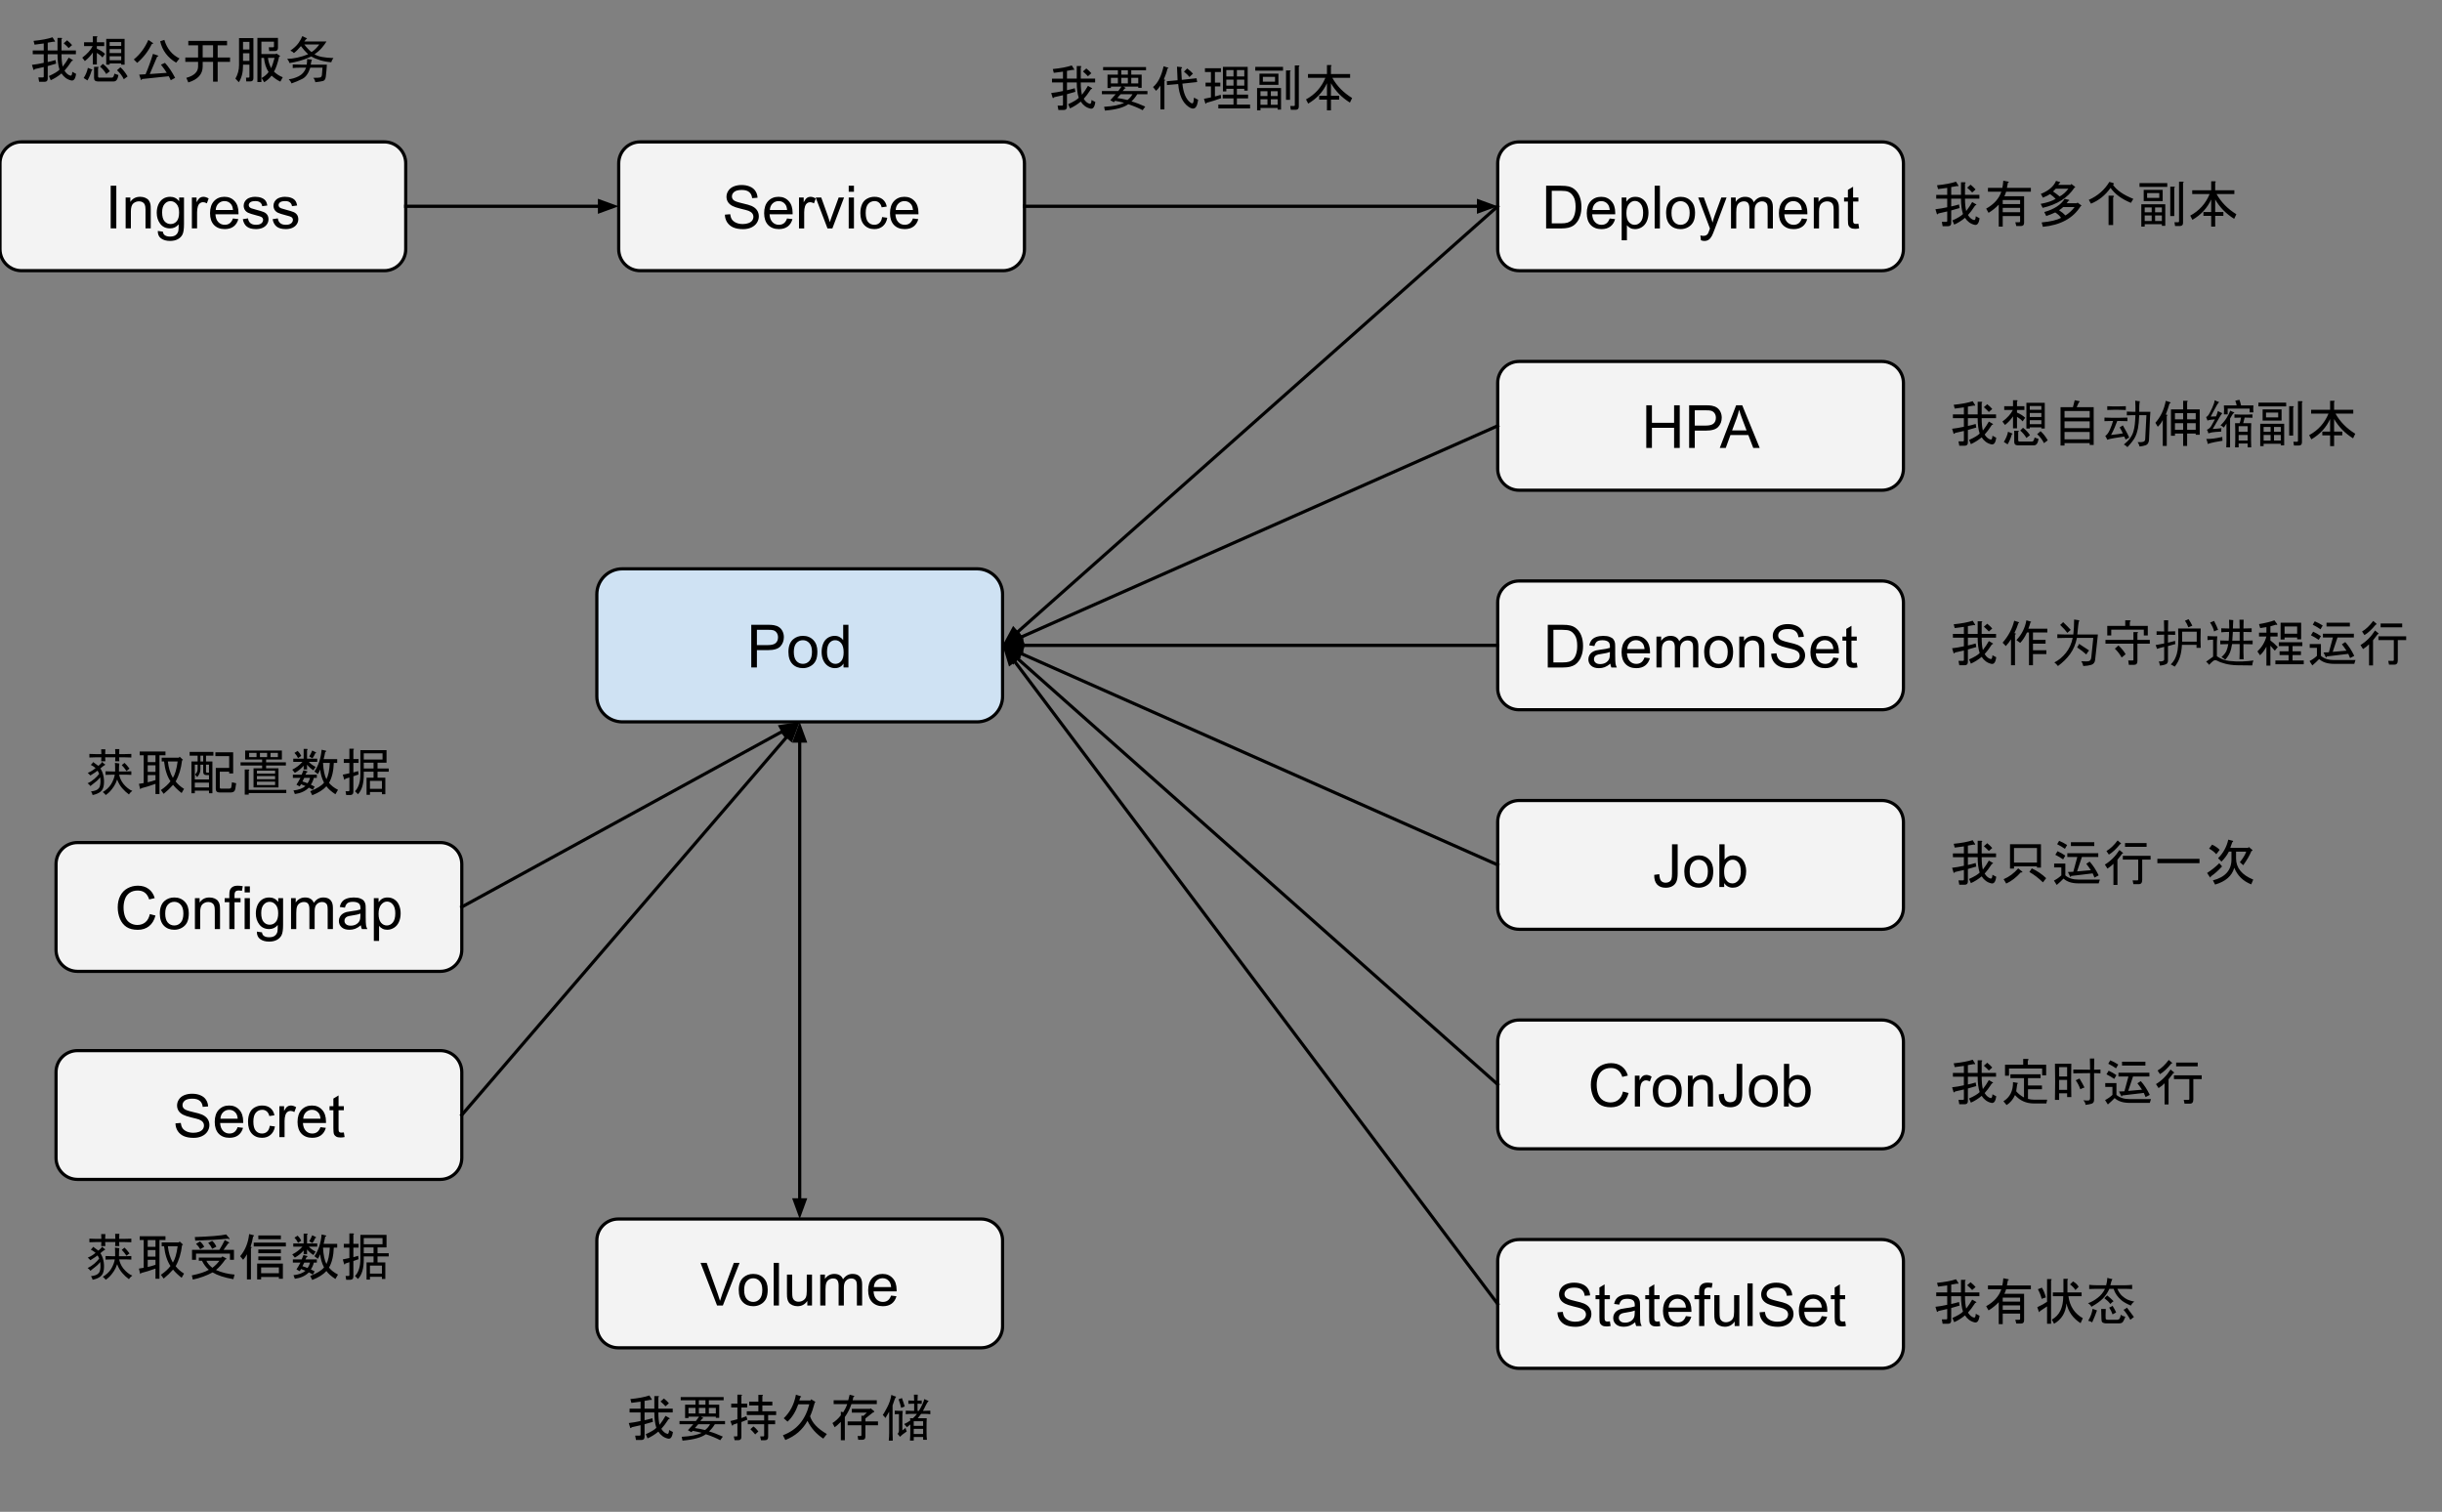 <svg version="1.1" viewBox="0.0 0.0 764.325 473.213" fill="none" stroke="none" stroke-linecap="square" stroke-miterlimit="10" xmlns:xlink="http://www.w3.org/1999/xlink" xmlns="http://www.w3.org/2000/svg"><rect x="0.0" y="0.0" width="764.325" height="473.213" fill="#808080" stroke="none"/><clipPath id="p.0"><path d="m0 0l764.325 0l0 473.213l-764.325 0l0 -473.213z" clip-rule="nonzero"/></clipPath><g clip-path="url(#p.0)"><path fill="#000000" fill-opacity="0.0" d="m0 0l764.325 0l0 473.213l-764.325 0z" fill-rule="evenodd"/><path fill="#cfe2f3" d="m186.803 186.029l0 0c0 -4.41 3.575 -7.984 7.984 -7.984l111.023 0c2.118 0 4.148 0.841 5.646 2.339c1.497 1.497 2.339 3.528 2.339 5.646l0 31.937c0 4.41 -3.575 7.984 -7.984 7.984l-111.023 0l0 0c-4.41 0 -7.984 -3.575 -7.984 -7.984z" fill-rule="evenodd"/><path stroke="#000000" stroke-width="1.0" stroke-linejoin="round" stroke-linecap="butt" d="m186.803 186.029l0 0c0 -4.41 3.575 -7.984 7.984 -7.984l111.023 0c2.118 0 4.148 0.841 5.646 2.339c1.497 1.497 2.339 3.528 2.339 5.646l0 31.937c0 4.41 -3.575 7.984 -7.984 7.984l-111.023 0l0 0c-4.41 0 -7.984 -3.575 -7.984 -7.984z" fill-rule="evenodd"/><path fill="#000000" d="m235.139 208.917l0 -13.359l5.047 0q1.328 0 2.031 0.125q0.969 0.172 1.641 0.641q0.672 0.453 1.078 1.281q0.406 0.828 0.406 1.828q0 1.703 -1.094 2.891q-1.078 1.172 -3.922 1.172l-3.422 0l0 5.422l-1.766 0zm1.766 -7.0l3.453 0q1.719 0 2.438 -0.641q0.719 -0.641 0.719 -1.797q0 -0.844 -0.422 -1.438q-0.422 -0.594 -1.125 -0.781q-0.438 -0.125 -1.641 -0.125l-3.422 0l0 4.781zm9.865 2.156q0 -2.688 1.484 -3.969q1.25 -1.078 3.047 -1.078q2.0 0 3.266 1.312q1.266 1.297 1.266 3.609q0 1.859 -0.562 2.938q-0.562 1.062 -1.641 1.656q-1.062 0.594 -2.328 0.594q-2.031 0 -3.281 -1.297q-1.25 -1.312 -1.25 -3.766zm1.688 0q0 1.859 0.797 2.797q0.812 0.922 2.047 0.922q1.219 0 2.031 -0.922q0.812 -0.938 0.812 -2.844q0 -1.797 -0.812 -2.719q-0.812 -0.922 -2.031 -0.922q-1.234 0 -2.047 0.922q-0.797 0.906 -0.797 2.766zm15.563 4.844l0 -1.219q-0.906 1.438 -2.703 1.438q-1.156 0 -2.125 -0.641q-0.969 -0.641 -1.5 -1.781q-0.531 -1.141 -0.531 -2.625q0 -1.453 0.484 -2.625q0.484 -1.188 1.438 -1.812q0.969 -0.625 2.172 -0.625q0.875 0 1.547 0.375q0.688 0.359 1.109 0.953l0 -4.797l1.641 0l0 13.359l-1.531 0zm-5.172 -4.828q0 1.859 0.781 2.781q0.781 0.922 1.844 0.922q1.078 0 1.828 -0.875q0.75 -0.891 0.75 -2.688q0 -1.984 -0.766 -2.906q-0.766 -0.938 -1.891 -0.938q-1.078 0 -1.812 0.891q-0.734 0.891 -0.734 2.812z" fill-rule="nonzero"/><path fill="#f3f3f3" d="m468.764 51.139l0 0c0 -3.711 3.008 -6.719 6.719 -6.719l113.554 0c1.782 0 3.491 0.708 4.751 1.968c1.26 1.26 1.968 2.969 1.968 4.751l0 26.876c0 3.711 -3.008 6.719 -6.719 6.719l-113.554 0c-3.711 0 -6.719 -3.008 -6.719 -6.719z" fill-rule="evenodd"/><path stroke="#000000" stroke-width="1.0" stroke-linejoin="round" stroke-linecap="butt" d="m468.764 51.139l0 0c0 -3.711 3.008 -6.719 6.719 -6.719l113.554 0c1.782 0 3.491 0.708 4.751 1.968c1.26 1.26 1.968 2.969 1.968 4.751l0 26.876c0 3.711 -3.008 6.719 -6.719 6.719l-113.554 0c-3.711 0 -6.719 -3.008 -6.719 -6.719z" fill-rule="evenodd"/><path fill="#000000" d="m483.923 71.497l0 -13.359l4.609 0q1.547 0 2.375 0.203q1.141 0.25 1.953 0.953q1.062 0.891 1.578 2.281q0.531 1.391 0.531 3.172q0 1.516 -0.359 2.703q-0.359 1.172 -0.922 1.938q-0.547 0.766 -1.203 1.219q-0.656 0.438 -1.594 0.672q-0.938 0.219 -2.141 0.219l-4.828 0zm1.766 -1.578l2.859 0q1.312 0 2.062 -0.234q0.75 -0.25 1.203 -0.703q0.625 -0.625 0.969 -1.688q0.359 -1.062 0.359 -2.578q0 -2.094 -0.688 -3.219q-0.688 -1.125 -1.672 -1.5q-0.703 -0.281 -2.281 -0.281l-2.812 0l0 10.203zm18.129 -1.531l1.688 0.203q-0.406 1.484 -1.484 2.312q-1.078 0.812 -2.766 0.812q-2.125 0 -3.375 -1.297q-1.234 -1.312 -1.234 -3.672q0 -2.453 1.25 -3.797q1.266 -1.344 3.266 -1.344q1.938 0 3.156 1.328q1.234 1.313 1.234 3.703q0 0.156 0 0.438l-7.219 0q0.094 1.594 0.906 2.453q0.812 0.844 2.016 0.844q0.906 0 1.547 -0.469q0.641 -0.484 1.016 -1.516zm-5.391 -2.656l5.406 0q-0.109 -1.219 -0.625 -1.828q-0.781 -0.953 -2.031 -0.953q-1.125 0 -1.906 0.766q-0.766 0.75 -0.844 2.016zm9.141 9.469l0 -13.375l1.484 0l0 1.25q0.531 -0.734 1.188 -1.094q0.672 -0.375 1.625 -0.375q1.234 0 2.172 0.641q0.953 0.625 1.438 1.797q0.484 1.156 0.484 2.547q0 1.484 -0.531 2.672q-0.531 1.188 -1.547 1.828q-1.016 0.625 -2.141 0.625q-0.812 0 -1.469 -0.344q-0.656 -0.344 -1.062 -0.875l0 4.703l-1.641 0zm1.484 -8.484q0 1.859 0.75 2.766q0.766 0.891 1.828 0.891q1.094 0 1.875 -0.922q0.781 -0.938 0.781 -2.875q0 -1.844 -0.766 -2.766q-0.75 -0.922 -1.812 -0.922q-1.047 0 -1.859 0.984q-0.797 0.969 -0.797 2.844zm8.844 4.781l0 -13.359l1.641 0l0 13.359l-1.641 0zm3.582 -4.844q0 -2.688 1.484 -3.969q1.25 -1.078 3.047 -1.078q2.0 0 3.266 1.312q1.266 1.297 1.266 3.609q0 1.859 -0.562 2.938q-0.562 1.062 -1.641 1.656q-1.062 0.594 -2.328 0.594q-2.031 0 -3.281 -1.297q-1.25 -1.312 -1.25 -3.766zm1.688 0q0 1.859 0.797 2.797q0.812 0.922 2.047 0.922q1.219 0 2.031 -0.922q0.812 -0.938 0.812 -2.844q0 -1.797 -0.812 -2.719q-0.812 -0.922 -2.031 -0.922q-1.234 0 -2.047 0.922q-0.797 0.906 -0.797 2.766zm9.219 8.562l-0.188 -1.531q0.547 0.141 0.938 0.141q0.547 0 0.875 -0.188q0.328 -0.172 0.547 -0.5q0.156 -0.25 0.5 -1.219q0.047 -0.141 0.141 -0.406l-3.672 -9.688l1.766 0l2.016 5.594q0.391 1.078 0.703 2.25q0.281 -1.125 0.672 -2.203l2.078 -5.641l1.641 0l-3.688 9.828q-0.594 1.609 -0.922 2.203q-0.438 0.812 -1.0 1.188q-0.562 0.375 -1.344 0.375q-0.484 0 -1.062 -0.203zm9.406 -3.719l0 -9.672l1.469 0l0 1.359q0.453 -0.719 1.203 -1.141q0.766 -0.438 1.719 -0.438q1.078 0 1.766 0.453q0.688 0.438 0.969 1.234q1.156 -1.688 2.984 -1.688q1.453 0 2.219 0.797q0.781 0.797 0.781 2.453l0 6.641l-1.641 0l0 -6.094q0 -0.984 -0.156 -1.406q-0.156 -0.438 -0.578 -0.703q-0.422 -0.266 -0.984 -0.266q-1.016 0 -1.688 0.688q-0.672 0.672 -0.672 2.156l0 5.625l-1.641 0l0 -6.281q0 -1.094 -0.406 -1.641q-0.406 -0.547 -1.312 -0.547q-0.688 0 -1.281 0.359q-0.594 0.359 -0.859 1.063q-0.25 0.703 -0.25 2.031l0 5.016l-1.641 0zm22.166 -3.109l1.688 0.203q-0.406 1.484 -1.484 2.312q-1.078 0.812 -2.766 0.812q-2.125 0 -3.375 -1.297q-1.234 -1.312 -1.234 -3.672q0 -2.453 1.25 -3.797q1.266 -1.344 3.266 -1.344q1.938 0 3.156 1.328q1.234 1.313 1.234 3.703q0 0.156 0 0.438l-7.219 0q0.094 1.594 0.906 2.453q0.812 0.844 2.016 0.844q0.906 0 1.547 -0.469q0.641 -0.484 1.016 -1.516zm-5.391 -2.656l5.406 0q-0.109 -1.219 -0.625 -1.828q-0.781 -0.953 -2.031 -0.953q-1.125 0 -1.906 0.766q-0.766 0.75 -0.844 2.016zm9.141 5.766l0 -9.672l1.469 0l0 1.375q1.062 -1.594 3.078 -1.594q0.875 0 1.609 0.312q0.734 0.312 1.094 0.828q0.375 0.5 0.516 1.203q0.094 0.453 0.094 1.594l0 5.953l-1.641 0l0 -5.891q0 -1.0 -0.203 -1.484q-0.188 -0.5 -0.672 -0.797q-0.484 -0.297 -1.141 -0.297q-1.047 0 -1.812 0.672q-0.75 0.656 -0.75 2.516l0 5.281l-1.641 0zm13.954 -1.469l0.234 1.453q-0.688 0.141 -1.234 0.141q-0.891 0 -1.391 -0.281q-0.484 -0.281 -0.688 -0.734q-0.203 -0.469 -0.203 -1.938l0 -5.578l-1.203 0l0 -1.266l1.203 0l0 -2.391l1.625 -0.984l0 3.375l1.656 0l0 1.266l-1.656 0l0 5.672q0 0.688 0.078 0.891q0.094 0.203 0.281 0.328q0.203 0.109 0.578 0.109q0.266 0 0.719 -0.062z" fill-rule="nonzero"/><path fill="#f3f3f3" d="m468.764 188.567l0 0c0 -3.711 3.008 -6.719 6.719 -6.719l113.554 0c1.782 0 3.491 0.708 4.751 1.968c1.26 1.26 1.968 2.969 1.968 4.751l0 26.876c0 3.711 -3.008 6.719 -6.719 6.719l-113.554 0c-3.711 0 -6.719 -3.008 -6.719 -6.719z" fill-rule="evenodd"/><path stroke="#000000" stroke-width="1.0" stroke-linejoin="round" stroke-linecap="butt" d="m468.764 188.567l0 0c0 -3.711 3.008 -6.719 6.719 -6.719l113.554 0c1.782 0 3.491 0.708 4.751 1.968c1.26 1.26 1.968 2.969 1.968 4.751l0 26.876c0 3.711 -3.008 6.719 -6.719 6.719l-113.554 0c-3.711 0 -6.719 -3.008 -6.719 -6.719z" fill-rule="evenodd"/><path fill="#000000" d="m484.438 208.925l0 -13.359l4.609 0q1.547 0 2.375 0.203q1.141 0.25 1.953 0.953q1.062 0.891 1.578 2.281q0.531 1.391 0.531 3.172q0 1.516 -0.359 2.703q-0.359 1.172 -0.922 1.938q-0.547 0.766 -1.203 1.219q-0.656 0.438 -1.594 0.672q-0.938 0.219 -2.141 0.219l-4.828 0zm1.766 -1.578l2.859 0q1.312 0 2.062 -0.234q0.75 -0.25 1.203 -0.703q0.625 -0.625 0.969 -1.688q0.359 -1.062 0.359 -2.578q0 -2.094 -0.688 -3.219q-0.688 -1.125 -1.672 -1.5q-0.703 -0.281 -2.281 -0.281l-2.812 0l0 10.203zm17.817 0.391q-0.922 0.766 -1.766 1.094q-0.828 0.312 -1.797 0.312q-1.594 0 -2.453 -0.781q-0.859 -0.781 -0.859 -1.984q0 -0.719 0.328 -1.297q0.328 -0.594 0.844 -0.938q0.531 -0.359 1.188 -0.547q0.469 -0.125 1.453 -0.25q1.984 -0.234 2.922 -0.562q0.016 -0.344 0.016 -0.422q0 -1.0 -0.469 -1.422q-0.625 -0.547 -1.875 -0.547q-1.156 0 -1.703 0.406q-0.547 0.406 -0.812 1.422l-1.609 -0.219q0.219 -1.016 0.719 -1.641q0.5 -0.641 1.453 -0.984q0.953 -0.344 2.188 -0.344q1.25 0 2.016 0.297q0.781 0.281 1.141 0.734q0.375 0.438 0.516 1.109q0.078 0.422 0.078 1.516l0 2.188q0 2.281 0.109 2.891q0.109 0.594 0.406 1.156l-1.703 0q-0.266 -0.516 -0.328 -1.188zm-0.141 -3.672q-0.891 0.375 -2.672 0.625q-1.016 0.141 -1.438 0.328q-0.422 0.188 -0.656 0.531q-0.219 0.344 -0.219 0.781q0 0.656 0.5 1.094q0.5 0.438 1.453 0.438q0.938 0 1.672 -0.406q0.75 -0.422 1.094 -1.141q0.266 -0.562 0.266 -1.641l0 -0.609zm10.829 1.75l1.688 0.203q-0.406 1.484 -1.484 2.312q-1.078 0.812 -2.766 0.812q-2.125 0 -3.375 -1.297q-1.234 -1.312 -1.234 -3.672q0 -2.453 1.25 -3.797q1.266 -1.344 3.266 -1.344q1.938 0 3.156 1.328q1.234 1.312 1.234 3.703q0 0.156 0 0.438l-7.219 0q0.094 1.594 0.906 2.453q0.812 0.844 2.016 0.844q0.906 0 1.547 -0.469q0.641 -0.484 1.016 -1.516zm-5.391 -2.656l5.406 0q-0.109 -1.219 -0.625 -1.828q-0.781 -0.953 -2.031 -0.953q-1.125 0 -1.906 0.766q-0.766 0.75 -0.844 2.016zm9.141 5.766l0 -9.672l1.469 0l0 1.359q0.453 -0.719 1.203 -1.141q0.766 -0.438 1.719 -0.438q1.078 0 1.766 0.453q0.688 0.438 0.969 1.234q1.156 -1.688 2.984 -1.688q1.453 0 2.219 0.797q0.781 0.797 0.781 2.453l0 6.641l-1.641 0l0 -6.094q0 -0.984 -0.156 -1.406q-0.156 -0.438 -0.578 -0.703q-0.422 -0.266 -0.984 -0.266q-1.016 0 -1.688 0.688q-0.672 0.672 -0.672 2.156l0 5.625l-1.641 0l0 -6.281q0 -1.094 -0.406 -1.641q-0.406 -0.547 -1.312 -0.547q-0.688 0 -1.281 0.359q-0.594 0.359 -0.859 1.062q-0.25 0.703 -0.25 2.031l0 5.016l-1.641 0zm14.931 -4.844q0 -2.688 1.484 -3.969q1.25 -1.078 3.047 -1.078q2.0 0 3.266 1.312q1.266 1.297 1.266 3.609q0 1.859 -0.562 2.938q-0.562 1.062 -1.641 1.656q-1.062 0.594 -2.328 0.594q-2.031 0 -3.281 -1.297q-1.25 -1.312 -1.25 -3.766zm1.688 0q0 1.859 0.797 2.797q0.812 0.922 2.047 0.922q1.219 0 2.031 -0.922q0.812 -0.938 0.812 -2.844q0 -1.797 -0.812 -2.719q-0.812 -0.922 -2.031 -0.922q-1.234 0 -2.047 0.922q-0.797 0.906 -0.797 2.766zm9.298 4.844l0 -9.672l1.469 0l0 1.375q1.062 -1.594 3.078 -1.594q0.875 0 1.609 0.312q0.734 0.312 1.094 0.828q0.375 0.5 0.516 1.203q0.094 0.453 0.094 1.594l0 5.953l-1.641 0l0 -5.891q0 -1.0 -0.203 -1.484q-0.188 -0.5 -0.672 -0.797q-0.484 -0.297 -1.141 -0.297q-1.047 0 -1.812 0.672q-0.75 0.656 -0.75 2.516l0 5.281l-1.641 0zm9.985 -4.297l1.656 -0.141q0.125 1.0 0.547 1.641q0.438 0.641 1.344 1.047q0.922 0.391 2.062 0.391q1.0 0 1.781 -0.297q0.781 -0.297 1.156 -0.812q0.375 -0.531 0.375 -1.156q0 -0.625 -0.375 -1.094q-0.359 -0.469 -1.188 -0.797q-0.547 -0.203 -2.391 -0.641q-1.828 -0.453 -2.562 -0.844q-0.969 -0.5 -1.438 -1.234q-0.469 -0.75 -0.469 -1.672q0 -1.0 0.578 -1.875q0.578 -0.891 1.672 -1.344q1.109 -0.453 2.453 -0.453q1.484 0 2.609 0.484q1.141 0.469 1.75 1.406q0.609 0.922 0.656 2.094l-1.688 0.125q-0.141 -1.266 -0.938 -1.906q-0.781 -0.656 -2.312 -0.656q-1.609 0 -2.344 0.594q-0.734 0.594 -0.734 1.422q0 0.719 0.531 1.172q0.5 0.469 2.656 0.969q2.156 0.484 2.953 0.844q1.172 0.531 1.719 1.359q0.562 0.828 0.562 1.906q0 1.062 -0.609 2.016q-0.609 0.938 -1.75 1.469q-1.141 0.516 -2.578 0.516q-1.812 0 -3.047 -0.531q-1.219 -0.531 -1.922 -1.594q-0.688 -1.062 -0.719 -2.406zm19.459 1.188l1.688 0.203q-0.406 1.484 -1.484 2.312q-1.078 0.812 -2.766 0.812q-2.125 0 -3.375 -1.297q-1.234 -1.312 -1.234 -3.672q0 -2.453 1.25 -3.797q1.266 -1.344 3.266 -1.344q1.938 0 3.156 1.328q1.234 1.312 1.234 3.703q0 0.156 0 0.438l-7.219 0q0.094 1.594 0.906 2.453q0.812 0.844 2.016 0.844q0.906 0 1.547 -0.469q0.641 -0.484 1.016 -1.516zm-5.391 -2.656l5.406 0q-0.109 -1.219 -0.625 -1.828q-0.781 -0.953 -2.031 -0.953q-1.125 0 -1.906 0.766q-0.766 0.75 -0.844 2.016zm12.719 4.297l0.234 1.453q-0.688 0.141 -1.234 0.141q-0.891 0 -1.391 -0.281q-0.484 -0.281 -0.688 -0.734q-0.203 -0.469 -0.203 -1.938l0 -5.578l-1.203 0l0 -1.266l1.203 0l0 -2.391l1.625 -0.984l0 3.375l1.656 0l0 1.266l-1.656 0l0 5.672q0 0.688 0.078 0.891q0.094 0.203 0.281 0.328q0.203 0.109 0.578 0.109q0.266 0 0.719 -0.062z" fill-rule="nonzero"/><path fill="#f3f3f3" d="m468.764 257.281l0 0c0 -3.711 3.008 -6.719 6.719 -6.719l113.554 0c1.782 0 3.491 0.708 4.751 1.968c1.26 1.26 1.968 2.969 1.968 4.751l0 26.876c0 3.711 -3.008 6.719 -6.719 6.719l-113.554 0c-3.711 0 -6.719 -3.008 -6.719 -6.719z" fill-rule="evenodd"/><path stroke="#000000" stroke-width="1.0" stroke-linejoin="round" stroke-linecap="butt" d="m468.764 257.281l0 0c0 -3.711 3.008 -6.719 6.719 -6.719l113.554 0c1.782 0 3.491 0.708 4.751 1.968c1.26 1.26 1.968 2.969 1.968 4.751l0 26.876c0 3.711 -3.008 6.719 -6.719 6.719l-113.554 0c-3.711 0 -6.719 -3.008 -6.719 -6.719z" fill-rule="evenodd"/><path fill="#000000" d="m517.751 273.842l1.594 -0.219q0.078 1.531 0.578 2.109q0.516 0.562 1.422 0.562q0.656 0 1.141 -0.297q0.484 -0.312 0.656 -0.828q0.188 -0.531 0.188 -1.688l0 -9.203l1.766 0l0 9.109q0 1.672 -0.406 2.594q-0.406 0.922 -1.281 1.406q-0.875 0.484 -2.062 0.484q-1.75 0 -2.688 -1.016q-0.938 -1.016 -0.906 -3.016zm9.422 -1.047q0 -2.688 1.484 -3.969q1.25 -1.078 3.047 -1.078q2.0 0 3.266 1.312q1.266 1.297 1.266 3.609q0 1.859 -0.562 2.938q-0.562 1.062 -1.641 1.656q-1.062 0.594 -2.328 0.594q-2.031 0 -3.281 -1.297q-1.25 -1.312 -1.25 -3.766zm1.688 0q0 1.859 0.797 2.797q0.812 0.922 2.047 0.922q1.219 0 2.031 -0.922q0.812 -0.938 0.812 -2.844q0 -1.797 -0.812 -2.719q-0.812 -0.922 -2.031 -0.922q-1.234 0 -2.047 0.922q-0.797 0.906 -0.797 2.766zm10.798 4.844l-1.516 0l0 -13.359l1.641 0l0 4.766q1.047 -1.297 2.656 -1.297q0.891 0 1.688 0.359q0.797 0.359 1.312 1.016q0.516 0.641 0.797 1.562q0.297 0.922 0.297 1.969q0 2.484 -1.234 3.844q-1.219 1.359 -2.953 1.359q-1.703 0 -2.688 -1.438l0 1.219zm-0.016 -4.906q0 1.734 0.484 2.516q0.766 1.266 2.094 1.266q1.078 0 1.859 -0.938q0.781 -0.938 0.781 -2.781q0 -1.891 -0.75 -2.797q-0.75 -0.906 -1.828 -0.906q-1.062 0 -1.859 0.938q-0.781 0.938 -0.781 2.703z" fill-rule="nonzero"/><path fill="#f3f3f3" d="m468.764 325.995l0 0c0 -3.711 3.008 -6.719 6.719 -6.719l113.554 0c1.782 0 3.491 0.708 4.751 1.968c1.26 1.26 1.968 2.969 1.968 4.751l0 26.876c0 3.711 -3.008 6.719 -6.719 6.719l-113.554 0c-3.711 0 -6.719 -3.008 -6.719 -6.719z" fill-rule="evenodd"/><path stroke="#000000" stroke-width="1.0" stroke-linejoin="round" stroke-linecap="butt" d="m468.764 325.995l0 0c0 -3.711 3.008 -6.719 6.719 -6.719l113.554 0c1.782 0 3.491 0.708 4.751 1.968c1.26 1.26 1.968 2.969 1.968 4.751l0 26.876c0 3.711 -3.008 6.719 -6.719 6.719l-113.554 0c-3.711 0 -6.719 -3.008 -6.719 -6.719z" fill-rule="evenodd"/><path fill="#000000" d="m507.97 341.666l1.766 0.453q-0.562 2.172 -2.0 3.328q-1.438 1.141 -3.531 1.141q-2.156 0 -3.516 -0.875q-1.344 -0.891 -2.062 -2.547q-0.703 -1.672 -0.703 -3.594q0 -2.078 0.797 -3.625q0.797 -1.562 2.266 -2.359q1.484 -0.812 3.25 -0.812q2.0 0 3.359 1.016q1.375 1.016 1.906 2.875l-1.734 0.406q-0.469 -1.453 -1.359 -2.109q-0.875 -0.672 -2.203 -0.672q-1.547 0 -2.578 0.734q-1.031 0.734 -1.453 1.984q-0.422 1.234 -0.422 2.562q0 1.703 0.5 2.969q0.5 1.266 1.547 1.906q1.047 0.625 2.266 0.625q1.484 0 2.516 -0.859q1.031 -0.859 1.391 -2.547zm3.723 4.688l0 -9.672l1.469 0l0 1.469q0.562 -1.031 1.031 -1.359q0.484 -0.328 1.062 -0.328q0.828 0 1.688 0.531l-0.562 1.516q-0.609 -0.359 -1.203 -0.359q-0.547 0 -0.969 0.328q-0.422 0.328 -0.609 0.891q-0.281 0.875 -0.281 1.922l0 5.062l-1.625 0zm5.619 -4.844q0 -2.688 1.484 -3.969q1.25 -1.078 3.047 -1.078q2.0 0 3.266 1.312q1.266 1.297 1.266 3.609q0 1.859 -0.562 2.938q-0.562 1.062 -1.641 1.656q-1.062 0.594 -2.328 0.594q-2.031 0 -3.281 -1.297q-1.25 -1.312 -1.25 -3.766zm1.688 0q0 1.859 0.797 2.797q0.812 0.922 2.047 0.922q1.219 0 2.031 -0.922q0.812 -0.938 0.812 -2.844q0 -1.797 -0.812 -2.719q-0.812 -0.922 -2.031 -0.922q-1.234 0 -2.047 0.922q-0.797 0.906 -0.797 2.766zm9.298 4.844l0 -9.672l1.469 0l0 1.375q1.062 -1.594 3.078 -1.594q0.875 0 1.609 0.312q0.734 0.312 1.094 0.828q0.375 0.5 0.516 1.203q0.094 0.453 0.094 1.594l0 5.953l-1.641 0l0 -5.891q0 -1.0 -0.203 -1.484q-0.188 -0.5 -0.672 -0.797q-0.484 -0.297 -1.141 -0.297q-1.047 0 -1.812 0.672q-0.75 0.656 -0.75 2.516l0 5.281l-1.641 0zm9.673 -3.797l1.594 -0.219q0.078 1.531 0.578 2.109q0.516 0.562 1.422 0.562q0.656 0 1.141 -0.297q0.484 -0.312 0.656 -0.828q0.188 -0.531 0.188 -1.688l0 -9.203l1.766 0l0 9.109q0 1.672 -0.406 2.594q-0.406 0.922 -1.281 1.406q-0.875 0.484 -2.062 0.484q-1.75 0 -2.688 -1.016q-0.938 -1.016 -0.906 -3.016zm9.422 -1.047q0 -2.688 1.484 -3.969q1.25 -1.078 3.047 -1.078q2.0 0 3.266 1.312q1.266 1.297 1.266 3.609q0 1.859 -0.562 2.938q-0.562 1.062 -1.641 1.656q-1.062 0.594 -2.328 0.594q-2.031 0 -3.281 -1.297q-1.25 -1.312 -1.25 -3.766zm1.688 0q0 1.859 0.797 2.797q0.812 0.922 2.047 0.922q1.219 0 2.031 -0.922q0.812 -0.938 0.812 -2.844q0 -1.797 -0.812 -2.719q-0.812 -0.922 -2.031 -0.922q-1.234 0 -2.047 0.922q-0.797 0.906 -0.797 2.766zm10.798 4.844l-1.516 0l0 -13.359l1.641 0l0 4.766q1.047 -1.297 2.656 -1.297q0.891 0 1.688 0.359q0.797 0.359 1.312 1.016q0.516 0.641 0.797 1.562q0.297 0.922 0.297 1.969q0 2.484 -1.234 3.844q-1.219 1.359 -2.953 1.359q-1.703 0 -2.688 -1.438l0 1.219zm-0.016 -4.906q0 1.734 0.484 2.516q0.766 1.266 2.094 1.266q1.078 0 1.859 -0.938q0.781 -0.938 0.781 -2.781q0 -1.891 -0.75 -2.797q-0.75 -0.906 -1.828 -0.906q-1.062 0 -1.859 0.938q-0.781 0.938 -0.781 2.703z" fill-rule="nonzero"/><path fill="#f3f3f3" d="m468.764 394.709l0 0c0 -3.711 3.008 -6.719 6.719 -6.719l113.554 0c1.782 0 3.491 0.708 4.751 1.968c1.26 1.26 1.968 2.969 1.968 4.751l0 26.876c0 3.711 -3.008 6.719 -6.719 6.719l-113.554 0c-3.711 0 -6.719 -3.008 -6.719 -6.719z" fill-rule="evenodd"/><path stroke="#000000" stroke-width="1.0" stroke-linejoin="round" stroke-linecap="butt" d="m468.764 394.709l0 0c0 -3.711 3.008 -6.719 6.719 -6.719l113.554 0c1.782 0 3.491 0.708 4.751 1.968c1.26 1.26 1.968 2.969 1.968 4.751l0 26.876c0 3.711 -3.008 6.719 -6.719 6.719l-113.554 0c-3.711 0 -6.719 -3.008 -6.719 -6.719z" fill-rule="evenodd"/><path fill="#000000" d="m487.47 410.77l1.656 -0.141q0.125 1.0 0.547 1.641q0.438 0.641 1.344 1.047q0.922 0.391 2.062 0.391q1.0 0 1.781 -0.297q0.781 -0.297 1.156 -0.812q0.375 -0.531 0.375 -1.156q0 -0.625 -0.375 -1.094q-0.359 -0.469 -1.188 -0.797q-0.547 -0.203 -2.391 -0.641q-1.828 -0.453 -2.562 -0.844q-0.969 -0.5 -1.438 -1.234q-0.469 -0.75 -0.469 -1.672q0 -1.0 0.578 -1.875q0.578 -0.891 1.672 -1.344q1.109 -0.453 2.453 -0.453q1.484 0 2.609 0.484q1.141 0.469 1.75 1.406q0.609 0.922 0.656 2.094l-1.688 0.125q-0.141 -1.266 -0.938 -1.906q-0.781 -0.656 -2.312 -0.656q-1.609 0 -2.344 0.594q-0.734 0.594 -0.734 1.422q0 0.719 0.531 1.172q0.5 0.469 2.656 0.969q2.156 0.484 2.953 0.844q1.172 0.531 1.719 1.359q0.562 0.828 0.562 1.906q0 1.062 -0.609 2.016q-0.609 0.938 -1.75 1.469q-1.141 0.516 -2.578 0.516q-1.812 0 -3.047 -0.531q-1.219 -0.531 -1.922 -1.594q-0.688 -1.062 -0.719 -2.406zm16.412 2.828l0.234 1.453q-0.688 0.141 -1.234 0.141q-0.891 0 -1.391 -0.281q-0.484 -0.281 -0.688 -0.734q-0.203 -0.469 -0.203 -1.938l0 -5.578l-1.203 0l0 -1.266l1.203 0l0 -2.391l1.625 -0.984l0 3.375l1.656 0l0 1.266l-1.656 0l0 5.672q0 0.688 0.078 0.891q0.094 0.203 0.281 0.328q0.203 0.109 0.578 0.109q0.266 0 0.719 -0.062zm7.918 0.281q-0.922 0.766 -1.766 1.094q-0.828 0.312 -1.797 0.312q-1.594 0 -2.453 -0.781q-0.859 -0.781 -0.859 -1.984q0 -0.719 0.328 -1.297q0.328 -0.594 0.844 -0.938q0.531 -0.359 1.188 -0.547q0.469 -0.125 1.453 -0.25q1.984 -0.234 2.922 -0.562q0.016 -0.344 0.016 -0.422q0 -1.0 -0.469 -1.422q-0.625 -0.547 -1.875 -0.547q-1.156 0 -1.703 0.406q-0.547 0.406 -0.812 1.422l-1.609 -0.219q0.219 -1.016 0.719 -1.641q0.5 -0.641 1.453 -0.984q0.953 -0.344 2.188 -0.344q1.25 0 2.016 0.297q0.781 0.281 1.141 0.734q0.375 0.438 0.516 1.109q0.078 0.422 0.078 1.516l0 2.188q0 2.281 0.109 2.891q0.109 0.594 0.406 1.156l-1.703 0q-0.266 -0.516 -0.328 -1.188zm-0.141 -3.672q-0.891 0.375 -2.672 0.625q-1.016 0.141 -1.438 0.328q-0.422 0.188 -0.656 0.531q-0.219 0.344 -0.219 0.781q0 0.656 0.5 1.094q0.5 0.438 1.453 0.438q0.938 0 1.672 -0.406q0.75 -0.422 1.094 -1.141q0.266 -0.562 0.266 -1.641l0 -0.609zm7.782 3.391l0.234 1.453q-0.688 0.141 -1.234 0.141q-0.891 0 -1.391 -0.281q-0.484 -0.281 -0.688 -0.734q-0.203 -0.469 -0.203 -1.938l0 -5.578l-1.203 0l0 -1.266l1.203 0l0 -2.391l1.625 -0.984l0 3.375l1.656 0l0 1.266l-1.656 0l0 5.672q0 0.688 0.078 0.891q0.094 0.203 0.281 0.328q0.203 0.109 0.578 0.109q0.266 0 0.719 -0.062zm8.23 -1.641l1.688 0.203q-0.406 1.484 -1.484 2.312q-1.078 0.812 -2.766 0.812q-2.125 0 -3.375 -1.297q-1.234 -1.312 -1.234 -3.672q0 -2.453 1.25 -3.797q1.266 -1.344 3.266 -1.344q1.938 0 3.156 1.328q1.234 1.312 1.234 3.703q0 0.156 0 0.438l-7.219 0q0.094 1.594 0.906 2.453q0.812 0.844 2.016 0.844q0.906 0 1.547 -0.469q0.641 -0.484 1.016 -1.516zm-5.391 -2.656l5.406 0q-0.109 -1.219 -0.625 -1.828q-0.781 -0.953 -2.031 -0.953q-1.125 0 -1.906 0.766q-0.766 0.75 -0.844 2.016zm9.532 5.766l0 -8.406l-1.453 0l0 -1.266l1.453 0l0 -1.031q0 -0.969 0.172 -1.453q0.234 -0.641 0.828 -1.031q0.594 -0.391 1.672 -0.391q0.688 0 1.531 0.156l-0.25 1.438q-0.5 -0.094 -0.953 -0.094q-0.75 0 -1.062 0.328q-0.312 0.312 -0.312 1.188l0 0.891l1.891 0l0 1.266l-1.891 0l0 8.406l-1.625 0zm11.121 0l0 -1.422q-1.125 1.641 -3.062 1.641q-0.859 0 -1.609 -0.328q-0.734 -0.328 -1.094 -0.828q-0.359 -0.5 -0.5 -1.219q-0.109 -0.469 -0.109 -1.531l0 -5.984l1.641 0l0 5.359q0 1.281 0.109 1.734q0.156 0.641 0.656 1.016q0.5 0.375 1.234 0.375q0.734 0 1.375 -0.375q0.656 -0.391 0.922 -1.031q0.266 -0.656 0.266 -1.891l0 -5.188l1.641 0l0 9.672l-1.469 0zm4.001 0l0 -13.359l1.641 0l0 13.359l-1.641 0zm3.801 -4.297l1.656 -0.141q0.125 1.0 0.547 1.641q0.438 0.641 1.344 1.047q0.922 0.391 2.062 0.391q1.0 0 1.781 -0.297q0.781 -0.297 1.156 -0.812q0.375 -0.531 0.375 -1.156q0 -0.625 -0.375 -1.094q-0.359 -0.469 -1.188 -0.797q-0.547 -0.203 -2.391 -0.641q-1.828 -0.453 -2.562 -0.844q-0.969 -0.5 -1.438 -1.234q-0.469 -0.75 -0.469 -1.672q0 -1.0 0.578 -1.875q0.578 -0.891 1.672 -1.344q1.109 -0.453 2.453 -0.453q1.484 0 2.609 0.484q1.141 0.469 1.75 1.406q0.609 0.922 0.656 2.094l-1.688 0.125q-0.141 -1.266 -0.938 -1.906q-0.781 -0.656 -2.312 -0.656q-1.609 0 -2.344 0.594q-0.734 0.594 -0.734 1.422q0 0.719 0.531 1.172q0.5 0.469 2.656 0.969q2.156 0.484 2.953 0.844q1.172 0.531 1.719 1.359q0.562 0.828 0.562 1.906q0 1.062 -0.609 2.016q-0.609 0.938 -1.75 1.469q-1.141 0.516 -2.578 0.516q-1.812 0 -3.047 -0.531q-1.219 -0.531 -1.922 -1.594q-0.688 -1.062 -0.719 -2.406zm19.459 1.188l1.688 0.203q-0.406 1.484 -1.484 2.312q-1.078 0.812 -2.766 0.812q-2.125 0 -3.375 -1.297q-1.234 -1.312 -1.234 -3.672q0 -2.453 1.25 -3.797q1.266 -1.344 3.266 -1.344q1.938 0 3.156 1.328q1.234 1.312 1.234 3.703q0 0.156 0 0.438l-7.219 0q0.094 1.594 0.906 2.453q0.812 0.844 2.016 0.844q0.906 0 1.547 -0.469q0.641 -0.484 1.016 -1.516zm-5.391 -2.656l5.406 0q-0.109 -1.219 -0.625 -1.828q-0.781 -0.953 -2.031 -0.953q-1.125 0 -1.906 0.766q-0.766 0.75 -0.844 2.016zm12.719 4.297l0.234 1.453q-0.688 0.141 -1.234 0.141q-0.891 0 -1.391 -0.281q-0.484 -0.281 -0.688 -0.734q-0.203 -0.469 -0.203 -1.938l0 -5.578l-1.203 0l0 -1.266l1.203 0l0 -2.391l1.625 -0.984l0 3.375l1.656 0l0 1.266l-1.656 0l0 5.672q0 0.688 0.078 0.891q0.094 0.203 0.281 0.328q0.203 0.109 0.578 0.109q0.266 0 0.719 -0.062z" fill-rule="nonzero"/><path fill="#f3f3f3" d="m17.541 270.449l0 0c0 -3.711 3.008 -6.719 6.719 -6.719l113.554 0c1.782 0 3.491 0.708 4.751 1.968c1.26 1.26 1.968 2.969 1.968 4.751l0 26.876c0 3.711 -3.008 6.719 -6.719 6.719l-113.554 0c-3.711 0 -6.719 -3.008 -6.719 -6.719z" fill-rule="evenodd"/><path stroke="#000000" stroke-width="1.0" stroke-linejoin="round" stroke-linecap="butt" d="m17.541 270.449l0 0c0 -3.711 3.008 -6.719 6.719 -6.719l113.554 0c1.782 0 3.491 0.708 4.751 1.968c1.26 1.26 1.968 2.969 1.968 4.751l0 26.876c0 3.711 -3.008 6.719 -6.719 6.719l-113.554 0c-3.711 0 -6.719 -3.008 -6.719 -6.719z" fill-rule="evenodd"/><path fill="#000000" d="m46.895 286.12l1.766 0.453q-0.562 2.172 -2.0 3.328q-1.438 1.141 -3.531 1.141q-2.156 0 -3.516 -0.875q-1.344 -0.891 -2.062 -2.547q-0.703 -1.672 -0.703 -3.594q0 -2.078 0.797 -3.625q0.797 -1.562 2.266 -2.359q1.484 -0.812 3.25 -0.812q2.0 0 3.359 1.016q1.375 1.016 1.906 2.875l-1.734 0.406q-0.469 -1.453 -1.359 -2.109q-0.875 -0.672 -2.203 -0.672q-1.547 0 -2.578 0.734q-1.031 0.734 -1.453 1.984q-0.422 1.234 -0.422 2.562q0 1.703 0.5 2.969q0.5 1.266 1.547 1.906q1.047 0.625 2.266 0.625q1.484 0 2.516 -0.859q1.031 -0.859 1.391 -2.547zm3.129 -0.156q0 -2.688 1.484 -3.969q1.25 -1.078 3.047 -1.078q2.0 0 3.266 1.312q1.266 1.297 1.266 3.609q0 1.859 -0.562 2.938q-0.562 1.062 -1.641 1.656q-1.062 0.594 -2.328 0.594q-2.031 0 -3.281 -1.297q-1.25 -1.312 -1.25 -3.766zm1.688 0q0 1.859 0.797 2.797q0.812 0.922 2.047 0.922q1.219 0 2.031 -0.922q0.812 -0.938 0.812 -2.844q0 -1.797 -0.812 -2.719q-0.812 -0.922 -2.031 -0.922q-1.234 0 -2.047 0.922q-0.797 0.906 -0.797 2.766zm9.298 4.844l0 -9.672l1.469 0l0 1.375q1.062 -1.594 3.078 -1.594q0.875 0 1.609 0.312q0.734 0.312 1.094 0.828q0.375 0.5 0.516 1.203q0.094 0.453 0.094 1.594l0 5.953l-1.641 0l0 -5.891q0 -1.0 -0.203 -1.484q-0.188 -0.5 -0.672 -0.797q-0.484 -0.297 -1.141 -0.297q-1.047 0 -1.812 0.672q-0.75 0.656 -0.75 2.516l0 5.281l-1.641 0zm10.766 0l0 -8.406l-1.453 0l0 -1.266l1.453 0l0 -1.031q0 -0.969 0.172 -1.453q0.234 -0.641 0.828 -1.031q0.594 -0.391 1.672 -0.391q0.688 0 1.531 0.156l-0.25 1.438q-0.5 -0.094 -0.953 -0.094q-0.75 0 -1.062 0.328q-0.312 0.312 -0.312 1.188l0 0.891l1.891 0l0 1.266l-1.891 0l0 8.406l-1.625 0zm4.793 -11.469l0 -1.891l1.641 0l0 1.891l-1.641 0zm0 11.469l0 -9.672l1.641 0l0 9.672l-1.641 0zm3.832 0.797l1.594 0.234q0.109 0.75 0.562 1.078q0.609 0.453 1.672 0.453q1.141 0 1.75 -0.453q0.625 -0.453 0.844 -1.266q0.125 -0.5 0.109 -2.109q-1.062 1.266 -2.672 1.266q-2.0 0 -3.094 -1.438q-1.094 -1.438 -1.094 -3.453q0 -1.391 0.5 -2.562q0.516 -1.172 1.453 -1.797q0.953 -0.641 2.25 -0.641q1.703 0 2.812 1.375l0 -1.156l1.516 0l0 8.359q0 2.266 -0.469 3.203q-0.453 0.938 -1.453 1.484q-0.984 0.547 -2.453 0.547q-1.719 0 -2.797 -0.781q-1.062 -0.766 -1.031 -2.344zm1.359 -5.812q0 1.906 0.75 2.781q0.766 0.875 1.906 0.875q1.125 0 1.891 -0.859q0.766 -0.875 0.766 -2.734q0 -1.781 -0.797 -2.672q-0.781 -0.906 -1.891 -0.906q-1.094 0 -1.859 0.891q-0.766 0.875 -0.766 2.625zm9.329 5.016l0 -9.672l1.469 0l0 1.359q0.453 -0.719 1.203 -1.141q0.766 -0.438 1.719 -0.438q1.078 0 1.766 0.453q0.688 0.438 0.969 1.234q1.156 -1.688 2.984 -1.688q1.453 0 2.219 0.797q0.781 0.797 0.781 2.453l0 6.641l-1.641 0l0 -6.094q0 -0.984 -0.156 -1.406q-0.156 -0.438 -0.578 -0.703q-0.422 -0.266 -0.984 -0.266q-1.016 0 -1.688 0.688q-0.672 0.672 -0.672 2.156l0 5.625l-1.641 0l0 -6.281q0 -1.094 -0.406 -1.641q-0.406 -0.547 -1.312 -0.547q-0.688 0 -1.281 0.359q-0.594 0.359 -0.859 1.062q-0.25 0.703 -0.25 2.031l0 5.016l-1.641 0zm21.853 -1.188q-0.922 0.766 -1.766 1.094q-0.828 0.312 -1.797 0.312q-1.594 0 -2.453 -0.781q-0.859 -0.781 -0.859 -1.984q0 -0.719 0.328 -1.297q0.328 -0.594 0.844 -0.938q0.531 -0.359 1.188 -0.547q0.469 -0.125 1.453 -0.25q1.984 -0.234 2.922 -0.562q0.016 -0.344 0.016 -0.422q0 -1.0 -0.469 -1.422q-0.625 -0.547 -1.875 -0.547q-1.156 0 -1.703 0.406q-0.547 0.406 -0.812 1.422l-1.609 -0.219q0.219 -1.016 0.719 -1.641q0.5 -0.641 1.453 -0.984q0.953 -0.344 2.188 -0.344q1.25 0 2.016 0.297q0.781 0.281 1.141 0.734q0.375 0.438 0.516 1.109q0.078 0.422 0.078 1.516l0 2.188q0 2.281 0.109 2.891q0.109 0.594 0.406 1.156l-1.703 0q-0.266 -0.516 -0.328 -1.188zm-0.141 -3.672q-0.891 0.375 -2.672 0.625q-1.016 0.141 -1.438 0.328q-0.422 0.188 -0.656 0.531q-0.219 0.344 -0.219 0.781q0 0.656 0.5 1.094q0.5 0.438 1.453 0.438q0.938 0 1.672 -0.406q0.75 -0.422 1.094 -1.141q0.266 -0.562 0.266 -1.641l0 -0.609zm4.204 8.562l0 -13.375l1.484 0l0 1.25q0.531 -0.734 1.188 -1.094q0.672 -0.375 1.625 -0.375q1.234 0 2.172 0.641q0.953 0.625 1.438 1.797q0.484 1.156 0.484 2.547q0 1.484 -0.531 2.672q-0.531 1.188 -1.547 1.828q-1.016 0.625 -2.141 0.625q-0.812 0 -1.469 -0.344q-0.656 -0.344 -1.062 -0.875l0 4.703l-1.641 0zm1.484 -8.484q0 1.859 0.75 2.766q0.766 0.891 1.828 0.891q1.094 0 1.875 -0.922q0.781 -0.938 0.781 -2.875q0 -1.844 -0.766 -2.766q-0.75 -0.922 -1.812 -0.922q-1.047 0 -1.859 0.984q-0.797 0.969 -0.797 2.844z" fill-rule="nonzero"/><path fill="#f3f3f3" d="m17.541 335.567l0 0c0 -3.711 3.008 -6.719 6.719 -6.719l113.554 0c1.782 0 3.491 0.708 4.751 1.968c1.26 1.26 1.968 2.969 1.968 4.751l0 26.876c0 3.711 -3.008 6.719 -6.719 6.719l-113.554 0c-3.711 0 -6.719 -3.008 -6.719 -6.719z" fill-rule="evenodd"/><path stroke="#000000" stroke-width="1.0" stroke-linejoin="round" stroke-linecap="butt" d="m17.541 335.567l0 0c0 -3.711 3.008 -6.719 6.719 -6.719l113.554 0c1.782 0 3.491 0.708 4.751 1.968c1.26 1.26 1.968 2.969 1.968 4.751l0 26.876c0 3.711 -3.008 6.719 -6.719 6.719l-113.554 0c-3.711 0 -6.719 -3.008 -6.719 -6.719z" fill-rule="evenodd"/><path fill="#000000" d="m54.921 351.628l1.656 -0.141q0.125 1.0 0.547 1.641q0.438 0.641 1.344 1.047q0.922 0.391 2.062 0.391q1.0 0 1.781 -0.297q0.781 -0.297 1.156 -0.812q0.375 -0.531 0.375 -1.156q0 -0.625 -0.375 -1.094q-0.359 -0.469 -1.188 -0.797q-0.547 -0.203 -2.391 -0.641q-1.828 -0.453 -2.562 -0.844q-0.969 -0.5 -1.438 -1.234q-0.469 -0.75 -0.469 -1.672q0 -1.0 0.578 -1.875q0.578 -0.891 1.672 -1.344q1.109 -0.453 2.453 -0.453q1.484 0 2.609 0.484q1.141 0.469 1.75 1.406q0.609 0.922 0.656 2.094l-1.687 0.125q-0.141 -1.266 -0.938 -1.906q-0.781 -0.656 -2.312 -0.656q-1.609 0 -2.344 0.594q-0.734 0.594 -0.734 1.422q0 0.719 0.531 1.172q0.5 0.469 2.656 0.969q2.156 0.484 2.953 0.844q1.172 0.531 1.719 1.359q0.562 0.828 0.562 1.906q0 1.062 -0.609 2.016q-0.609 0.938 -1.75 1.469q-1.141 0.516 -2.578 0.516q-1.812 0 -3.047 -0.531q-1.219 -0.531 -1.922 -1.594q-0.688 -1.062 -0.719 -2.406zm19.459 1.188l1.688 0.203q-0.406 1.484 -1.484 2.312q-1.078 0.812 -2.766 0.812q-2.125 0 -3.375 -1.297q-1.234 -1.312 -1.234 -3.672q0 -2.453 1.25 -3.797q1.266 -1.344 3.266 -1.344q1.938 0 3.156 1.328q1.234 1.312 1.234 3.703q0 0.156 0 0.438l-7.219 0q0.094 1.594 0.906 2.453q0.812 0.844 2.016 0.844q0.906 0 1.547 -0.469q0.641 -0.484 1.016 -1.516zm-5.391 -2.656l5.406 0q-0.109 -1.219 -0.625 -1.828q-0.781 -0.953 -2.031 -0.953q-1.125 0 -1.906 0.766q-0.766 0.75 -0.844 2.016zm15.454 2.219l1.609 0.219q-0.266 1.656 -1.359 2.609q-1.078 0.938 -2.672 0.938q-1.984 0 -3.188 -1.297q-1.203 -1.297 -1.203 -3.719q0 -1.578 0.516 -2.75q0.516 -1.172 1.578 -1.75q1.062 -0.594 2.312 -0.594q1.578 0 2.578 0.797q1.0 0.797 1.281 2.266l-1.594 0.234q-0.234 -0.969 -0.813 -1.453q-0.578 -0.5 -1.391 -0.5q-1.234 0 -2.016 0.891q-0.781 0.891 -0.781 2.812q0 1.953 0.75 2.844q0.75 0.875 1.953 0.875q0.969 0 1.609 -0.594q0.656 -0.594 0.828 -1.828zm3.0 3.547l0 -9.672l1.469 0l0 1.469q0.562 -1.031 1.031 -1.359q0.484 -0.328 1.062 -0.328q0.828 0 1.688 0.531l-0.562 1.516q-0.609 -0.359 -1.203 -0.359q-0.547 0 -0.969 0.328q-0.422 0.328 -0.609 0.891q-0.281 0.875 -0.281 1.922l0 5.062l-1.625 0zm12.853 -3.109l1.688 0.203q-0.406 1.484 -1.484 2.312q-1.078 0.812 -2.766 0.812q-2.125 0 -3.375 -1.297q-1.234 -1.312 -1.234 -3.672q0 -2.453 1.25 -3.797q1.266 -1.344 3.266 -1.344q1.938 0 3.156 1.328q1.234 1.312 1.234 3.703q0 0.156 0 0.438l-7.219 0q0.094 1.594 0.906 2.453q0.812 0.844 2.016 0.844q0.906 0 1.547 -0.469q0.641 -0.484 1.016 -1.516zm-5.391 -2.656l5.406 0q-0.109 -1.219 -0.625 -1.828q-0.781 -0.953 -2.031 -0.953q-1.125 0 -1.906 0.766q-0.766 0.75 -0.844 2.016zm12.719 4.297l0.234 1.453q-0.688 0.141 -1.234 0.141q-0.891 0 -1.391 -0.281q-0.484 -0.281 -0.688 -0.734q-0.203 -0.469 -0.203 -1.938l0 -5.578l-1.203 0l0 -1.266l1.203 0l0 -2.391l1.625 -0.984l0 3.375l1.656 0l0 1.266l-1.656 0l0 5.672q0 0.688 0.078 0.891q0.094 0.203 0.281 0.328q0.203 0.109 0.578 0.109q0.266 0 0.719 -0.062z" fill-rule="nonzero"/><path fill="#f3f3f3" d="m468.764 119.853l0 0c0 -3.711 3.008 -6.719 6.719 -6.719l113.554 0c1.782 0 3.491 0.708 4.751 1.968c1.26 1.26 1.968 2.969 1.968 4.751l0 26.876c0 3.711 -3.008 6.719 -6.719 6.719l-113.554 0c-3.711 0 -6.719 -3.008 -6.719 -6.719z" fill-rule="evenodd"/><path stroke="#000000" stroke-width="1.0" stroke-linejoin="round" stroke-linecap="butt" d="m468.764 119.853l0 0c0 -3.711 3.008 -6.719 6.719 -6.719l113.554 0c1.782 0 3.491 0.708 4.751 1.968c1.26 1.26 1.968 2.969 1.968 4.751l0 26.876c0 3.711 -3.008 6.719 -6.719 6.719l-113.554 0c-3.711 0 -6.719 -3.008 -6.719 -6.719z" fill-rule="evenodd"/><path fill="#000000" d="m515.273 140.211l0 -13.359l1.766 0l0 5.484l6.938 0l0 -5.484l1.766 0l0 13.359l-1.766 0l0 -6.297l-6.938 0l0 6.297l-1.766 0zm13.41 0l0 -13.359l5.047 0q1.328 0 2.031 0.125q0.969 0.172 1.641 0.641q0.672 0.453 1.078 1.281q0.406 0.828 0.406 1.828q0 1.703 -1.094 2.891q-1.078 1.172 -3.922 1.172l-3.422 0l0 5.422l-1.766 0zm1.766 -7.0l3.453 0q1.719 0 2.437 -0.641q0.719 -0.641 0.719 -1.797q0 -0.844 -0.422 -1.438q-0.422 -0.594 -1.125 -0.781q-0.438 -0.125 -1.641 -0.125l-3.422 0l0 4.781zm7.824 7.0l5.125 -13.359l1.906 0l5.469 13.359l-2.016 0l-1.547 -4.047l-5.594 0l-1.469 4.047l-1.875 0zm3.859 -5.484l4.531 0l-1.406 -3.703q-0.625 -1.688 -0.938 -2.766q-0.266 1.281 -0.719 2.547l-1.469 3.922z" fill-rule="nonzero"/><path fill="#f3f3f3" d="m193.651 51.131l0 0c0 -3.711 3.008 -6.719 6.719 -6.719l113.554 0c1.782 0 3.491 0.708 4.751 1.968c1.26 1.26 1.968 2.969 1.968 4.751l0 26.876c0 3.711 -3.008 6.719 -6.719 6.719l-113.554 0c-3.711 0 -6.719 -3.008 -6.719 -6.719z" fill-rule="evenodd"/><path stroke="#000000" stroke-width="1.0" stroke-linejoin="round" stroke-linecap="butt" d="m193.651 51.131l0 0c0 -3.711 3.008 -6.719 6.719 -6.719l113.554 0c1.782 0 3.491 0.708 4.751 1.968c1.26 1.26 1.968 2.969 1.968 4.751l0 26.876c0 3.711 -3.008 6.719 -6.719 6.719l-113.554 0c-3.711 0 -6.719 -3.008 -6.719 -6.719z" fill-rule="evenodd"/><path fill="#000000" d="m226.886 67.193l1.656 -0.141q0.125 1.0 0.547 1.641q0.438 0.641 1.344 1.047q0.922 0.391 2.062 0.391q1.0 0 1.781 -0.297q0.781 -0.297 1.156 -0.812q0.375 -0.531 0.375 -1.156q0 -0.625 -0.375 -1.094q-0.359 -0.469 -1.188 -0.797q-0.547 -0.203 -2.391 -0.641q-1.828 -0.453 -2.562 -0.844q-0.969 -0.5 -1.438 -1.234q-0.469 -0.75 -0.469 -1.672q0 -1.0 0.578 -1.875q0.578 -0.891 1.672 -1.344q1.109 -0.453 2.453 -0.453q1.484 0 2.609 0.484q1.141 0.469 1.75 1.406q0.609 0.922 0.656 2.094l-1.688 0.125q-0.141 -1.266 -0.938 -1.906q-0.781 -0.656 -2.312 -0.656q-1.609 0 -2.344 0.594q-0.734 0.594 -0.734 1.422q0 0.719 0.531 1.172q0.5 0.469 2.656 0.969q2.156 0.484 2.953 0.844q1.172 0.531 1.719 1.359q0.562 0.828 0.562 1.906q0 1.062 -0.609 2.016q-0.609 0.938 -1.75 1.469q-1.141 0.516 -2.578 0.516q-1.812 0 -3.047 -0.531q-1.219 -0.531 -1.922 -1.594q-0.688 -1.062 -0.719 -2.406zm19.459 1.188l1.688 0.203q-0.406 1.484 -1.484 2.312q-1.078 0.812 -2.766 0.812q-2.125 0 -3.375 -1.297q-1.234 -1.312 -1.234 -3.672q0 -2.453 1.25 -3.797q1.266 -1.344 3.266 -1.344q1.938 0 3.156 1.328q1.234 1.313 1.234 3.703q0 0.156 0 0.438l-7.219 0q0.094 1.594 0.906 2.453q0.812 0.844 2.016 0.844q0.906 0 1.547 -0.469q0.641 -0.484 1.016 -1.516zm-5.391 -2.656l5.406 0q-0.109 -1.219 -0.625 -1.828q-0.781 -0.953 -2.031 -0.953q-1.125 0 -1.906 0.766q-0.766 0.75 -0.844 2.016zm9.126 5.766l0 -9.672l1.469 0l0 1.469q0.562 -1.031 1.031 -1.359q0.484 -0.328 1.062 -0.328q0.828 0 1.688 0.531l-0.562 1.516q-0.609 -0.359 -1.203 -0.359q-0.547 0 -0.969 0.328q-0.422 0.328 -0.609 0.891q-0.281 0.875 -0.281 1.922l0 5.062l-1.625 0zm8.916 0l-3.688 -9.672l1.734 0l2.078 5.797q0.328 0.938 0.625 1.938q0.203 -0.766 0.609 -1.828l2.141 -5.906l1.688 0l-3.656 9.672l-1.531 0zm6.641 -11.469l0 -1.891l1.641 0l0 1.891l-1.641 0zm0 11.469l0 -9.672l1.641 0l0 9.672l-1.641 0zm10.457 -3.547l1.609 0.219q-0.266 1.656 -1.359 2.609q-1.078 0.938 -2.672 0.938q-1.984 0 -3.188 -1.297q-1.203 -1.297 -1.203 -3.719q0 -1.578 0.516 -2.75q0.516 -1.172 1.578 -1.75q1.062 -0.594 2.312 -0.594q1.578 0 2.578 0.797q1.0 0.797 1.281 2.266l-1.594 0.234q-0.234 -0.969 -0.812 -1.453q-0.578 -0.5 -1.391 -0.5q-1.234 0 -2.016 0.891q-0.781 0.891 -0.781 2.813q0 1.953 0.75 2.844q0.75 0.875 1.953 0.875q0.969 0 1.609 -0.594q0.656 -0.594 0.828 -1.828zm9.641 0.438l1.688 0.203q-0.406 1.484 -1.484 2.312q-1.078 0.812 -2.766 0.812q-2.125 0 -3.375 -1.297q-1.234 -1.312 -1.234 -3.672q0 -2.453 1.25 -3.797q1.266 -1.344 3.266 -1.344q1.938 0 3.156 1.328q1.234 1.313 1.234 3.703q0 0.156 0 0.438l-7.219 0q0.094 1.594 0.906 2.453q0.812 0.844 2.016 0.844q0.906 0 1.547 -0.469q0.641 -0.484 1.016 -1.516zm-5.391 -2.656l5.406 0q-0.109 -1.219 -0.625 -1.828q-0.781 -0.953 -2.031 -0.953q-1.125 0 -1.906 0.766q-0.766 0.75 -0.844 2.016z" fill-rule="nonzero"/><path fill="#f3f3f3" d="m0 51.131l0 0c0 -3.711 3.008 -6.719 6.719 -6.719l113.554 0c1.782 0 3.491 0.708 4.751 1.968c1.26 1.26 1.968 2.969 1.968 4.751l0 26.876c0 3.711 -3.008 6.719 -6.719 6.719l-113.554 0c-3.711 0 -6.719 -3.008 -6.719 -6.719z" fill-rule="evenodd"/><path stroke="#000000" stroke-width="1.0" stroke-linejoin="round" stroke-linecap="butt" d="m0 51.131l0 0c0 -3.711 3.008 -6.719 6.719 -6.719l113.554 0c1.782 0 3.491 0.708 4.751 1.968c1.26 1.26 1.968 2.969 1.968 4.751l0 26.876c0 3.711 -3.008 6.719 -6.719 6.719l-113.554 0c-3.711 0 -6.719 -3.008 -6.719 -6.719z" fill-rule="evenodd"/><path fill="#000000" d="m34.641 71.49l0 -13.359l1.766 0l0 13.359l-1.766 0zm4.683 0l0 -9.672l1.469 0l0 1.375q1.062 -1.594 3.078 -1.594q0.875 0 1.609 0.312q0.734 0.312 1.094 0.828q0.375 0.5 0.516 1.203q0.094 0.453 0.094 1.594l0 5.953l-1.641 0l0 -5.891q0 -1.0 -0.203 -1.484q-0.188 -0.5 -0.672 -0.797q-0.484 -0.297 -1.141 -0.297q-1.047 0 -1.812 0.672q-0.75 0.656 -0.75 2.516l0 5.281l-1.641 0zm10.063 0.797l1.594 0.234q0.109 0.75 0.562 1.078q0.609 0.453 1.672 0.453q1.141 0 1.75 -0.453q0.625 -0.453 0.844 -1.266q0.125 -0.5 0.109 -2.109q-1.062 1.266 -2.672 1.266q-2.0 0 -3.094 -1.438q-1.094 -1.438 -1.094 -3.453q0 -1.391 0.5 -2.562q0.516 -1.172 1.453 -1.797q0.953 -0.641 2.25 -0.641q1.703 0 2.812 1.375l0 -1.156l1.516 0l0 8.359q0 2.266 -0.469 3.203q-0.453 0.938 -1.453 1.484q-0.984 0.547 -2.453 0.547q-1.719 0 -2.797 -0.781q-1.062 -0.766 -1.031 -2.344zm1.359 -5.812q0 1.906 0.75 2.781q0.766 0.875 1.906 0.875q1.125 0 1.891 -0.859q0.766 -0.875 0.766 -2.734q0 -1.781 -0.797 -2.672q-0.781 -0.906 -1.891 -0.906q-1.094 0 -1.859 0.891q-0.766 0.875 -0.766 2.625zm9.313 5.016l0 -9.672l1.469 0l0 1.469q0.562 -1.031 1.031 -1.359q0.484 -0.328 1.062 -0.328q0.828 0 1.688 0.531l-0.562 1.516q-0.609 -0.359 -1.203 -0.359q-0.547 0 -0.969 0.328q-0.422 0.328 -0.609 0.891q-0.281 0.875 -0.281 1.922l0 5.062l-1.625 0zm12.853 -3.109l1.688 0.203q-0.406 1.484 -1.484 2.312q-1.078 0.812 -2.766 0.812q-2.125 0 -3.375 -1.297q-1.234 -1.312 -1.234 -3.672q0 -2.453 1.25 -3.797q1.266 -1.344 3.266 -1.344q1.938 0 3.156 1.328q1.234 1.313 1.234 3.703q0 0.156 0 0.438l-7.219 0q0.094 1.594 0.906 2.453q0.812 0.844 2.016 0.844q0.906 0 1.547 -0.469q0.641 -0.484 1.016 -1.516zm-5.391 -2.656l5.406 0q-0.109 -1.219 -0.625 -1.828q-0.781 -0.953 -2.031 -0.953q-1.125 0 -1.906 0.766q-0.766 0.75 -0.844 2.016zm8.485 2.875l1.625 -0.25q0.125 0.969 0.75 1.5q0.625 0.516 1.75 0.516q1.125 0 1.672 -0.453q0.547 -0.469 0.547 -1.094q0 -0.547 -0.484 -0.875q-0.328 -0.219 -1.672 -0.547q-1.812 -0.469 -2.516 -0.797q-0.688 -0.328 -1.047 -0.906q-0.359 -0.594 -0.359 -1.312q0 -0.641 0.297 -1.188q0.297 -0.562 0.812 -0.922q0.375 -0.281 1.031 -0.469q0.672 -0.203 1.422 -0.203q1.141 0 2.0 0.328q0.859 0.328 1.266 0.891q0.422 0.562 0.578 1.5l-1.609 0.219q-0.109 -0.75 -0.641 -1.172q-0.516 -0.422 -1.469 -0.422q-1.141 0 -1.625 0.375q-0.469 0.375 -0.469 0.875q0 0.312 0.188 0.578q0.203 0.266 0.641 0.438q0.234 0.094 1.438 0.422q1.75 0.453 2.438 0.75q0.688 0.297 1.078 0.859q0.391 0.562 0.391 1.406q0 0.828 -0.484 1.547q-0.469 0.719 -1.375 1.125q-0.906 0.391 -2.047 0.391q-1.875 0 -2.875 -0.781q-0.984 -0.781 -1.25 -2.328zm9.328 0l1.625 -0.25q0.125 0.969 0.75 1.5q0.625 0.516 1.75 0.516q1.125 0 1.672 -0.453q0.547 -0.469 0.547 -1.094q0 -0.547 -0.484 -0.875q-0.328 -0.219 -1.672 -0.547q-1.812 -0.469 -2.516 -0.797q-0.688 -0.328 -1.047 -0.906q-0.359 -0.594 -0.359 -1.312q0 -0.641 0.297 -1.188q0.297 -0.562 0.812 -0.922q0.375 -0.281 1.031 -0.469q0.672 -0.203 1.422 -0.203q1.141 0 2.0 0.328q0.859 0.328 1.266 0.891q0.422 0.562 0.578 1.5l-1.609 0.219q-0.109 -0.75 -0.641 -1.172q-0.516 -0.422 -1.469 -0.422q-1.141 0 -1.625 0.375q-0.469 0.375 -0.469 0.875q0 0.312 0.188 0.578q0.203 0.266 0.641 0.438q0.234 0.094 1.438 0.422q1.75 0.453 2.438 0.75q0.688 0.297 1.078 0.859q0.391 0.562 0.391 1.406q0 0.828 -0.484 1.547q-0.469 0.719 -1.375 1.125q-0.906 0.391 -2.047 0.391q-1.875 0 -2.875 -0.781q-0.984 -0.781 -1.25 -2.328z" fill-rule="nonzero"/><path fill="#000000" fill-opacity="0.0" d="m468.764 64.577l-154.961 137.417" fill-rule="evenodd"/><path stroke="#000000" stroke-width="1.0" stroke-linejoin="round" stroke-linecap="butt" d="m468.764 64.577l-150.472 133.436" fill-rule="evenodd"/><path fill="#000000" stroke="#000000" stroke-width="1.0" stroke-linecap="butt" d="m317.196 196.778l-2.299 4.247l4.491 -1.775z" fill-rule="evenodd"/><path fill="#000000" fill-opacity="0.0" d="m468.764 133.291l-154.961 68.693" fill-rule="evenodd"/><path stroke="#000000" stroke-width="1.0" stroke-linejoin="round" stroke-linecap="butt" d="m468.764 133.291l-149.475 66.261" fill-rule="evenodd"/><path fill="#000000" stroke="#000000" stroke-width="1.0" stroke-linecap="butt" d="m318.619 198.043l-3.479 3.349l4.818 -0.329z" fill-rule="evenodd"/><path fill="#000000" fill-opacity="0.0" d="m468.764 202.005l-154.961 0" fill-rule="evenodd"/><path stroke="#000000" stroke-width="1.0" stroke-linejoin="round" stroke-linecap="butt" d="m468.764 202.005l-148.961 0" fill-rule="evenodd"/><path fill="#000000" stroke="#000000" stroke-width="1.0" stroke-linecap="butt" d="m319.803 200.354l-4.538 1.652l4.538 1.652z" fill-rule="evenodd"/><path fill="#000000" fill-opacity="0.0" d="m468.764 270.719l-154.961 -68.724" fill-rule="evenodd"/><path stroke="#000000" stroke-width="1.0" stroke-linejoin="round" stroke-linecap="butt" d="m468.764 270.719l-149.476 -66.292" fill-rule="evenodd"/><path fill="#000000" stroke="#000000" stroke-width="1.0" stroke-linecap="butt" d="m319.958 202.917l-4.818 -0.33l3.479 3.35z" fill-rule="evenodd"/><path fill="#000000" fill-opacity="0.0" d="m468.764 339.433l-154.961 -137.449" fill-rule="evenodd"/><path stroke="#000000" stroke-width="1.0" stroke-linejoin="round" stroke-linecap="butt" d="m468.764 339.433l-150.472 -133.467" fill-rule="evenodd"/><path fill="#000000" stroke="#000000" stroke-width="1.0" stroke-linecap="butt" d="m319.388 204.73l-4.491 -1.776l2.299 4.247z" fill-rule="evenodd"/><path fill="#000000" fill-opacity="0.0" d="m468.764 408.147l-154.961 -206.142" fill-rule="evenodd"/><path stroke="#000000" stroke-width="1.0" stroke-linejoin="round" stroke-linecap="butt" d="m468.764 408.147l-151.355 -201.346" fill-rule="evenodd"/><path fill="#000000" stroke="#000000" stroke-width="1.0" stroke-linecap="butt" d="m318.729 205.809l-4.047 -2.635l1.407 4.62z" fill-rule="evenodd"/><path fill="#000000" fill-opacity="0.0" d="m144.533 349.005l105.764 -123.055" fill-rule="evenodd"/><path stroke="#000000" stroke-width="1.0" stroke-linejoin="round" stroke-linecap="butt" d="m144.533 349.005l101.853 -118.505" fill-rule="evenodd"/><path fill="#000000" stroke="#000000" stroke-width="1.0" stroke-linecap="butt" d="m247.638 231.577l1.705 -4.518l-4.211 2.365z" fill-rule="evenodd"/><path fill="#000000" fill-opacity="0.0" d="m144.533 283.887l105.764 -57.921" fill-rule="evenodd"/><path stroke="#000000" stroke-width="1.0" stroke-linejoin="round" stroke-linecap="butt" d="m144.533 283.887l100.501 -55.039" fill-rule="evenodd"/><path fill="#000000" stroke="#000000" stroke-width="1.0" stroke-linecap="butt" d="m245.827 230.297l3.187 -3.629l-4.774 0.731z" fill-rule="evenodd"/><path fill="#000000" fill-opacity="0.0" d="m126.992 64.57l66.646 0" fill-rule="evenodd"/><path stroke="#000000" stroke-width="1.0" stroke-linejoin="round" stroke-linecap="butt" d="m126.992 64.57l60.646 0" fill-rule="evenodd"/><path fill="#000000" stroke="#000000" stroke-width="1.0" stroke-linecap="butt" d="m187.638 66.221l4.538 -1.652l-4.538 -1.652z" fill-rule="evenodd"/><path fill="#000000" fill-opacity="0.0" d="m320.643 64.57l148.126 0" fill-rule="evenodd"/><path stroke="#000000" stroke-width="1.0" stroke-linejoin="round" stroke-linecap="butt" d="m320.643 64.57l142.126 0" fill-rule="evenodd"/><path fill="#000000" stroke="#000000" stroke-width="1.0" stroke-linecap="butt" d="m462.769 66.221l4.538 -1.652l-4.538 -1.652z" fill-rule="evenodd"/><path fill="#000000" fill-opacity="0.0" d="m0 0l144.535 0l0 38.772l-144.535 0z" fill-rule="evenodd"/><path fill="#000000" d="m22.438 19.11q-1.312 2.0 -2.25 3.0q0.812 1.312 1.875 1.562q0.5 0.125 0.562 -1.188l1.188 0.625q-0.312 2.375 -1.562 2.062q-1.875 -0.438 -3.0 -2.188q-1.562 1.312 -3.375 2.125l-0.562 -1.312q2.5 -1.125 3.312 -2.0q-0.625 -1.875 -0.625 -4.812l-3.062 0l0 2.438q1.188 -0.25 2.438 -0.625l0.188 1.125q-1.438 0.438 -2.625 0.75l0 3.938q0 1.0 -1.0 1.0l-1.688 0l-0.25 -1.375l1.438 0q0.25 0 0.25 -0.25l0 -3.0q-1.125 0.25 -2.75 0.625q-0.375 0.5 -0.5 0.125l-0.438 -1.438q1.75 -0.188 3.688 -0.625l0 -2.688l-3.438 0l0 -1.188l3.438 0l0 -2.188l-2.875 0.375l-0.312 -1.188q3.75 -0.375 5.938 -1.125l0.75 1.188q0.125 0.312 -0.438 0.188l-1.812 0.312l0 2.438l3.062 0l0 -3.938l1.188 0q0.5 0.062 0.062 0.375l0 3.562l4.5 0l0 1.188l-4.5 0q0 2.312 0.375 3.875q1.125 -1.438 1.875 -2.812l1.188 0.688q0.375 0.188 -0.25 0.375zm-0.938 -4.062q-0.562 -0.625 -1.562 -1.5l1.062 -0.938q1.062 0.875 1.562 1.5l-1.062 0.938zm17.25 9.75q-0.75 -1.562 -2.125 -2.812l1.062 -0.938q1.25 1.125 2.25 2.875l-1.188 0.875zm-8.438 -4.625l-1.25 0l0 -3.75q-1.0 1.5 -2.5 2.688l-0.812 -1.062q2.375 -1.812 3.25 -3.625l-2.688 0l0 -1.188l2.75 0l0 -1.875l1.188 0q0.5 0.062 0.062 0.375l0 1.5l2.312 0l0 1.188l-2.312 0l0 0.812q1.625 0.688 2.562 1.625l-0.812 1.125q-0.625 -0.75 -1.75 -1.438l0 3.625zm7.625 -0.312l-3.625 0l0 0.375l-1.062 0l0 -8.062l5.75 0l0 8.062l-1.062 0l0 -0.375zm-3.625 -5.5l3.625 0l0 -1.188l-3.625 0l0 1.188zm0 2.25l3.625 0l0 -1.25l-3.625 0l0 1.25zm0 2.25l3.625 0l0 -1.25l-3.625 0l0 1.25zm-2.125 1.125q1.25 0.938 2.188 2.312l-1.125 0.875q-0.75 -1.312 -1.938 -2.312l0.875 -0.875zm-1.562 0.938q0.5 0.062 0.062 0.375l0 2.562q0 0.438 0.375 0.438l4.0 0q0.5 0 0.75 -1.25l1.25 0.438q-0.312 2.0 -1.438 2.0l-5.062 0q-1.125 0 -1.125 -1.125l0 -3.438l1.188 0zm-1.875 0.812q0.375 0.188 -0.062 0.312q-0.438 1.625 -1.312 3.125l-1.188 -0.75q1.0 -1.562 1.312 -3.188l1.25 0.5zm15.688 3.0q-0.188 0.625 -0.375 0.125l-0.5 -1.5l2.0 -0.125q1.375 -3.25 2.312 -6.375l1.5 0.5q0.5 0.188 -0.188 0.375q-1.125 2.75 -2.312 5.438l5.312 -0.375q-0.625 -1.062 -1.812 -2.562l1.25 -0.562q1.688 1.812 3.188 4.688l-1.375 0.75q-0.188 -0.5 -0.625 -1.25l-8.375 0.875zm7.0 -12.25q1.25 4.125 4.75 5.812l-1.062 1.312q-4.0 -2.375 -5.0 -6.688l1.312 -0.438zm-9.562 6.125q2.875 -2.312 4.562 -6.125l1.375 0.938q0.312 0.312 -0.312 0.375q-1.688 3.438 -4.562 5.875l-1.062 -1.062zm16.438 5.75q3.688 -1.0 3.688 -3.562l0 -1.438l-4.0 0l0 -1.375l4.0 0l0 -3.812l-3.062 0l0 -1.375l12.125 0l0 1.375l-2.938 0l0 3.812l3.875 0l0 1.375l-3.875 0l0 6.188l-1.438 0l0 -6.188l-3.25 0l0 1.438q0 3.625 -4.5 5.0l-0.625 -1.438zm5.125 -10.188l0 3.812l3.25 0l0 -3.812l-3.25 0zm23.938 3.562q-0.75 3.25 -1.625 4.688q1.25 1.188 2.75 1.75l-0.75 1.375q-1.375 -0.625 -2.75 -1.875q-0.938 1.25 -2.312 2.062l-0.812 -1.312q1.438 -0.812 2.188 -1.875q-1.188 -1.812 -1.438 -4.438l-0.812 0l0 7.562l-1.25 0l0 -13.812l6.438 0l0 3.125q0 1.0 -1.0 1.0l-1.75 0l-0.125 -1.188l1.375 0q0.25 0 0.25 -0.25l0 -1.5l-3.938 0l0 3.875l4.5 0l0.188 -0.188l1.062 0.688q0.25 0.25 -0.188 0.312zm-2.5 3.625q0.5 -1.188 1.062 -3.25l-2.062 0q0.125 1.5 1.0 3.25zm-10.062 -9.438l4.5 0l0 12.562q0 1.0 -1.0 1.0l-1.25 0l-0.062 -1.188l0.812 0q0.25 0 0.25 -0.25l0 -3.812l-2.0 0l0 0.375q0 3.125 -1.312 5.125l-1.062 -1.125q1.125 -2.0 1.125 -4.188l0 -8.5zm3.25 4.75l-2.0 0l0 2.375l2.0 0l0 -2.375zm0 -1.188l0 -2.375l-2.0 0l0 2.375l2.0 0z" fill-rule="nonzero"/><path fill="#000000" d="m96.125 11.985q-0.5 0.438 -0.875 1.0l6.938 0q-0.562 0.938 -1.469 2.0q-0.906 1.062 -2.281 2.0q0.875 0.562 2.375 0.844q1.5 0.281 3.562 0.344q-0.5 0.562 -0.688 1.312q-1.75 -0.125 -3.438 -0.625q-1.688 -0.5 -2.812 -1.188q-2.0 0.938 -3.625 1.375q-1.625 0.438 -3.188 0.688q-0.25 -0.75 -0.75 -1.312q1.375 0 3.125 -0.375q1.75 -0.375 3.438 -1.062q-1.312 -1.25 -2.25 -2.562q-1.062 1.312 -2.188 2.188q-0.438 -0.5 -1.125 -0.75q1.75 -1.25 2.562 -2.406q0.812 -1.156 1.188 -2.156q0.812 0.438 1.5 0.688zm-0.125 8.25q0.125 -0.75 0.125 -1.75q0.75 0.125 1.5 0.188q-0.188 0.375 -0.375 1.562l5.062 0q-0.062 0.75 -0.125 1.719q-0.062 0.969 -0.219 2.094q-0.156 1.125 -0.906 1.312q-0.75 0.188 -2.375 0.375q-0.125 -0.812 -0.625 -1.375q1.812 0 2.188 -0.125q0.375 -0.125 0.5 -0.688l0.188 -2.375l-3.812 0q-0.875 2.688 -2.469 3.5q-1.594 0.812 -3.406 1.438q-0.188 -0.562 -0.875 -1.312q1.5 -0.125 3.125 -0.938q1.625 -0.812 2.312 -2.688l-1.438 0q-1.875 0 -2.75 0.125l0 -1.125q0.938 0.062 2.812 0.062l1.562 0zm1.5 -3.938q1.25 -0.75 2.438 -2.375l-4.688 0q1.188 1.562 2.25 2.375z" fill-rule="nonzero"/><path fill="#000000" fill-opacity="0.0" d="m595.774 45.199l144.535 0l0 38.772l-144.535 0z" fill-rule="evenodd"/><path fill="#000000" d="m618.212 64.309q-1.312 2.0 -2.25 3.0q0.812 1.312 1.875 1.562q0.5 0.125 0.562 -1.188l1.188 0.625q-0.312 2.375 -1.562 2.062q-1.875 -0.438 -3.0 -2.188q-1.562 1.312 -3.375 2.125l-0.562 -1.312q2.5 -1.125 3.312 -2.0q-0.625 -1.875 -0.625 -4.813l-3.062 0l0 2.438q1.188 -0.25 2.438 -0.625l0.188 1.125q-1.438 0.438 -2.625 0.75l0 3.938q0 1.0 -1.0 1.0l-1.688 0l-0.25 -1.375l1.438 0q0.25 0 0.25 -0.25l0 -3.0q-1.125 0.25 -2.75 0.625q-0.375 0.5 -0.5 0.125l-0.438 -1.438q1.75 -0.188 3.688 -0.625l0 -2.688l-3.438 0l0 -1.188l3.438 0l0 -2.188l-2.875 0.375l-0.312 -1.188q3.75 -0.375 5.938 -1.125l0.75 1.188q0.125 0.312 -0.438 0.188l-1.812 0.312l0 2.438l3.062 0l0 -3.938l1.188 0q0.5 0.062 0.062 0.375l0 3.562l4.5 0l0 1.188l-4.5 0q0 2.313 0.375 3.875q1.125 -1.438 1.875 -2.813l1.188 0.688q0.375 0.188 -0.25 0.375zm-0.938 -4.063q-0.562 -0.625 -1.562 -1.5l1.062 -0.938q1.062 0.875 1.562 1.5l-1.062 0.938zm4.375 5.063q3.688 -2.063 4.75 -5.313l-4.188 0l0 -1.188l4.5 0q0.188 -0.75 0.312 -2.25l1.625 0.312q0.25 0.25 -0.188 0.312l-0.312 1.625l7.5 0l0 1.188l-7.75 0q-0.25 0.875 -0.562 1.438l6.188 0l0 8.313q0 1.0 -1.0 1.0l-1.438 0l-0.312 -1.188l1.25 0q0.25 0 0.25 -0.25l0 -1.688l-5.438 0l0 3.312l-1.25 0l0 -6.875q-1.5 1.562 -3.188 2.562l-0.75 -1.312zm5.188 -0.25l0 1.375l5.438 0l0 -1.375l-5.438 0zm5.438 -1.188l0 -1.25l-5.438 0l0 1.25l5.438 0zm7.562 2.5q4.625 -1.312 6.375 -4.125l1.375 0.312q0.25 0.25 -0.188 0.312l-0.562 0.75l3.25 0l0.125 -0.25l1.0 0.75q0.5 0.312 0 0.438q-3.5 5.625 -11.812 6.438l-0.375 -1.375q4.125 -0.375 6.062 -1.438q-0.562 -0.875 -1.812 -1.688q-1.5 0.688 -2.812 1.125l-0.625 -1.25zm-1.125 -2.563q3.062 -0.562 4.688 -1.562q-0.625 -0.688 -1.75 -1.5q-0.562 0.438 -2.25 1.125l-0.625 -1.188q3.625 -1.438 4.75 -4.062l1.25 0.375q0.188 0.25 -0.188 0.312l-0.375 0.562l3.938 0l0.125 -0.312l1.0 0.75q0.5 0.312 0 0.438q-3.125 4.75 -9.938 6.313l-0.625 -1.25zm5.938 -2.312q1.5 -0.812 2.75 -2.438l-3.938 0q-0.438 0.5 -0.875 0.875q1.125 0.75 2.062 1.562zm-0.188 4.313q1.188 0.75 2.0 1.625q1.625 -1.0 2.875 -2.625l-3.562 0q-0.688 0.625 -1.312 1.0zm16.125 -7q-2.438 3.438 -6.125 4.938l-0.688 -1.188q4.188 -1.875 6.438 -5.625l1.062 0.312q0.75 0.25 0.062 0.562q1.688 2.562 6.375 4.438l-0.75 1.25q-4.312 -1.75 -6.375 -4.688zm0.75 2.438q0.625 0.125 0.062 0.5l0 8.688l-1.438 0l0 -9.188l1.375 0zm19.438 9.5l-0.188 -1.188l1.188 0q0.25 0 0.25 -0.25l0 -12.438l1.188 0q0.5 0.062 0.062 0.375l0 12.5q0 1.0 -1.0 1.0l-1.5 0zm-1.5 -3.125l0 -9.188l1.188 0q0.5 0.062 0.062 0.375l0 8.813l-1.25 0zm-0.938 -9.125l-8.688 0l0 -1.188l8.688 0l0 1.188zm-1.438 4.438l-5.938 0l0 -3.5l5.938 0l0 3.5zm-1.062 -2.5l-3.812 0l0 1.5l3.812 0l0 -1.5zm0.812 10.25l0 -0.5l-5.375 0l0 0.75l-1.062 0l0 -7l7.5 0l0 6.75l-1.062 0zm0 -3.25l-2.125 0l0 1.75l2.125 0l0 -1.75zm0 -1.0l0 -1.5l-2.125 0l0 1.5l2.125 0zm-3.188 2.75l0 -1.75l-2.188 0l0 1.75l2.188 0zm0 -2.75l0 -1.5l-2.188 0l0 1.5l2.188 0zm25.812 2.062q-3.812 -2.375 -5.938 -6.063l0 3.938l2.562 0l0 1.188l-2.562 0l0 3.375l-1.25 0l0 -3.375l-2.438 0l0 -1.188l2.438 0l0 -3.938q-1.812 4 -5.875 6.375l-0.688 -1.312q4.25 -2.312 6.062 -6.75l-5.438 0l0 -1.188l5.938 0l0 -2.812l1.188 0q0.5 0.062 0.062 0.375l0 2.438l6.0 0l0 1.188l-5.562 0q2.125 3.813 6.188 6.313l-0.688 1.438z" fill-rule="nonzero"/><path fill="#000000" fill-opacity="0.0" d="m600.992 113.908l180.346 0l0 38.772l-180.346 0z" fill-rule="evenodd"/><path fill="#000000" d="m623.43 133.018q-1.312 2.0 -2.25 3.0q0.812 1.312 1.875 1.562q0.5 0.125 0.562 -1.188l1.188 0.625q-0.312 2.375 -1.562 2.062q-1.875 -0.438 -3.0 -2.188q-1.562 1.312 -3.375 2.125l-0.562 -1.312q2.5 -1.125 3.312 -2.0q-0.625 -1.875 -0.625 -4.812l-3.062 0l0 2.438q1.188 -0.25 2.438 -0.625l0.188 1.125q-1.438 0.438 -2.625 0.75l0 3.938q0 1.0 -1.0 1.0l-1.688 0l-0.25 -1.375l1.438 0q0.25 0 0.25 -0.25l0 -3.0q-1.125 0.25 -2.75 0.625q-0.375 0.5 -0.5 0.125l-0.438 -1.438q1.75 -0.188 3.688 -0.625l0 -2.688l-3.438 0l0 -1.188l3.438 0l0 -2.188l-2.875 0.375l-0.312 -1.188q3.75 -0.375 5.938 -1.125l0.75 1.188q0.125 0.312 -0.438 0.188l-1.812 0.312l0 2.438l3.062 0l0 -3.938l1.188 0q0.5 0.062 0.062 0.375l0 3.563l4.5 0l0 1.188l-4.5 0q0 2.312 0.375 3.875q1.125 -1.438 1.875 -2.812l1.188 0.688q0.375 0.188 -0.25 0.375zm-0.938 -4.062q-0.562 -0.625 -1.562 -1.5l1.062 -0.938q1.062 0.875 1.562 1.5l-1.062 0.938zm17.25 9.75q-0.75 -1.562 -2.125 -2.812l1.062 -0.938q1.25 1.125 2.25 2.875l-1.188 0.875zm-8.438 -4.625l-1.25 0l0 -3.75q-1.0 1.5 -2.5 2.688l-0.812 -1.062q2.375 -1.812 3.25 -3.625l-2.688 0l0 -1.188l2.75 0l0 -1.875l1.188 0q0.5 0.062 0.062 0.375l0 1.5l2.312 0l0 1.188l-2.312 0l0 0.812q1.625 0.688 2.562 1.625l-0.812 1.125q-0.625 -0.75 -1.75 -1.438l0 3.625zm7.625 -0.312l-3.625 0l0 0.375l-1.062 0l0 -8.063l5.75 0l0 8.063l-1.062 0l0 -0.375zm-3.625 -5.5l3.625 0l0 -1.188l-3.625 0l0 1.188zm0 2.25l3.625 0l0 -1.25l-3.625 0l0 1.25zm0 2.25l3.625 0l0 -1.25l-3.625 0l0 1.25zm-2.125 1.125q1.25 0.938 2.188 2.312l-1.125 0.875q-0.75 -1.312 -1.938 -2.312l0.875 -0.875zm-1.562 0.938q0.5 0.062 0.062 0.375l0 2.562q0 0.438 0.375 0.438l4.0 0q0.5 0 0.75 -1.25l1.25 0.438q-0.312 2.0 -1.438 2.0l-5.062 0q-1.125 0 -1.125 -1.125l0 -3.438l1.188 0zm-1.875 0.812q0.375 0.188 -0.062 0.312q-0.438 1.625 -1.312 3.125l-1.188 -0.75q1.0 -1.562 1.312 -3.188l1.25 0.5zm24.312 -4.938l0 -2.062l-7.875 0l0 2.062l7.875 0zm0 1.188l-7.875 0l0 2.125l7.875 0l0 -2.125zm0 5.625l0 -2.312l-7.875 0l0 2.312l7.875 0zm-5.25 -10.063l0.562 -2.188l1.5 0.312q0.25 0.25 -0.188 0.312l-0.688 1.562l5.312 0l0 11.813l-1.25 0l0 -0.562l-7.875 0l0 0.75l-1.25 0l0 -12l3.875 0z" fill-rule="nonzero"/><path fill="#000000" d="m668.305 125.393q0.75 0.188 1.438 0.188q-0.125 0.625 -0.156 1.406q-0.031 0.781 -0.031 1.906l3.5 0q-0.062 0.812 -0.125 1.812l-0.312 7.125q-0.188 1.25 -1.031 1.531q-0.844 0.281 -1.906 0.406q-0.188 -0.75 -0.625 -1.375q1.375 0.062 1.875 -0.156q0.5 -0.219 0.5 -0.844l0.375 -7.438l-2.25 0q-0.125 2.75 -0.406 4.188q-0.281 1.438 -0.875 2.656q-0.594 1.219 -2.406 3.156q-0.625 -0.625 -1.125 -0.812q1.188 -0.938 1.938 -1.969q0.75 -1.031 1.062 -2.125q0.312 -1.094 0.438 -2.281q0.125 -1.188 0.188 -2.812l-1.062 0q-0.688 0 -1.625 0.062l0 -1.188q0.938 0.062 1.75 0.062l0.938 0l0 -1.75q0 -0.875 -0.062 -1.75zm-9.625 5.313q0.938 0.062 2.25 0.062l2.375 0q1.125 0 2.562 -0.062l0 1.125q-1.438 -0.062 -2.5 -0.062l-0.688 0q-0.375 1.0 -0.844 2.125q-0.469 1.125 -1.094 2.25q2.438 -0.25 3.688 -0.5q-0.312 -0.75 -1.0 -1.875q0.688 -0.375 1.0 -0.625q0.625 1.125 1.062 1.906q0.438 0.781 0.938 1.906q-0.5 0.312 -1.125 0.625q-0.25 -0.562 -0.438 -0.938q-2.0 0.312 -3.219 0.5q-1.219 0.188 -2.094 0.5q-0.25 -0.625 -0.625 -1.188q0.812 -0.5 1.469 -2.0q0.656 -1.5 0.969 -2.688l-0.438 0q-1.312 0 -2.25 0.062l0 -1.125zm4.312 -3.5q1.062 0 2.375 -0.062l0 1.188q-1.312 -0.062 -2.375 -0.062l-1.5 0q-1.0 0 -1.938 0.062l0 -1.188q0.875 0.062 1.875 0.062l1.562 0z" fill-rule="nonzero"/><path fill="#000000" d="m674.617 132.331q2.438 -2.688 3.25 -6.875l1.375 0.438q0.375 0.312 -0.188 0.375q-0.5 1.75 -1.188 3.5q0.875 0.062 0.312 0.438l0 9.375l-1.25 0l0 -8.125q-0.562 1.188 -1.562 2.125l-0.75 -1.25zm9.938 -3.0l0 1.938l2.688 0l0 -1.938l-2.688 0zm-3.812 0l0 1.938l2.562 0l0 -1.938l-2.562 0zm2.562 -1.188l0 -2.688l1.188 0q0.5 0.062 0.062 0.375l0 2.313l3.938 0l0 7.938l-1.25 0l0 -0.375l-2.688 0l0 3.875l-1.25 0l0 -3.875l-2.562 0l0 0.688l-1.25 0l0 -8.25l3.812 0zm-2.562 4.312l0 2.062l2.562 0l0 -2.062l-2.562 0zm3.812 2.062l2.688 0l0 -2.062l-2.688 0l0 2.062z" fill-rule="nonzero"/><path fill="#000000" d="m703.43 129.768q0.688 0 1.562 -0.062l0 1.062q-0.875 -0.062 -2.438 -0.062l-0.438 1.75l2.5 0q-0.062 1.188 -0.062 2.188l0 3.188q0 0.875 0.062 2.188l-1.125 0l0 -1.188l-2.812 0l0 1.188l-1.125 0q0.062 -1.25 0.062 -2.188l0 -3.188q0 -1.0 -0.062 -2.188l1.438 0q0.25 -0.688 0.438 -1.75q-1.188 0 -2.062 0.062l0 -1.062q0.875 0.062 1.875 0.062l2.188 0zm-8.875 -3.938q-0.562 0.625 -1.25 2.0q-0.688 1.375 -1.375 2.563q0.812 0 1.688 -0.062q0.312 -0.75 0.562 -1.688q0.625 0.375 1.375 0.688q-0.562 0.688 -1.188 1.844q-0.625 1.156 -1.812 3.094q1.375 -0.062 2.75 -0.25q-0.125 0.562 -0.062 1.062q-0.625 0.062 -1.812 0.125q-1.188 0.062 -2.25 0.438q-0.062 -0.625 -0.438 -1.125q0.875 -0.375 1.344 -1.156q0.469 -0.781 1.156 -2.094q-1.562 0.062 -2.312 0.375q-0.25 -0.688 -0.438 -1.125q0.438 -0.125 0.844 -0.781q0.406 -0.656 1.062 -2.063q0.656 -1.406 0.781 -2.406q0.688 0.375 1.375 0.562zm4.812 3.25q-0.562 0.5 -0.781 0.906q-0.219 0.406 -0.594 1.031l0 9.0l-1.188 0q0.062 -1.062 0.062 -1.938l0 -5.5q-0.375 0.5 -0.812 1.25q-0.5 -0.438 -1.062 -0.688q1.125 -1.062 1.906 -2.312q0.781 -1.25 1.156 -2.312q0.562 0.375 1.312 0.562zm1.562 -3.938q0.188 0.438 0.5 1.75l3.875 0q-0.062 0.625 -0.062 1.125q0 0.5 0.062 1.062l-1.188 0l0 -1.188l-6.875 0l0 1.813l-1.188 0q0.062 -0.812 0.062 -1.5q0 -0.688 -0.062 -1.313l4.0 0q-0.125 -0.75 -0.438 -1.438q0.562 -0.188 1.312 -0.312zm-5.375 11.625q0 0.625 0.062 1.188q-1.25 0.188 -2.469 0.438q-1.219 0.25 -2.156 0.562q-0.062 -0.688 -0.438 -1.562q1.25 0 2.25 -0.125q1.0 -0.125 2.75 -0.5zm7.938 -1.625l0 -1.75l-2.812 0l0 1.75l2.812 0zm0 2.75l0 -1.75l-2.812 0l0 1.75l2.812 0z" fill-rule="nonzero"/><path fill="#000000" d="m717.992 139.456l-0.188 -1.188l1.188 0q0.25 0 0.25 -0.25l0 -12.438l1.188 0q0.5 0.062 0.062 0.375l0 12.5q0 1.0 -1.0 1.0l-1.5 0zm-1.5 -3.125l0 -9.188l1.188 0q0.5 0.062 0.062 0.375l0 8.813l-1.25 0zm-0.938 -9.125l-8.688 0l0 -1.188l8.688 0l0 1.188zm-1.438 4.438l-5.938 0l0 -3.5l5.938 0l0 3.5zm-1.062 -2.5l-3.812 0l0 1.5l3.812 0l0 -1.5zm0.812 10.25l0 -0.5l-5.375 0l0 0.75l-1.062 0l0 -7.0l7.5 0l0 6.75l-1.062 0zm0 -3.25l-2.125 0l0 1.75l2.125 0l0 -1.75zm0 -1.0l0 -1.5l-2.125 0l0 1.5l2.125 0zm-3.188 2.75l0 -1.75l-2.188 0l0 1.75l2.188 0zm0 -2.75l0 -1.5l-2.188 0l0 1.5l2.188 0zm25.812 2.062q-3.812 -2.375 -5.938 -6.062l0 3.938l2.562 0l0 1.188l-2.562 0l0 3.375l-1.25 0l0 -3.375l-2.438 0l0 -1.188l2.438 0l0 -3.938q-1.812 4.0 -5.875 6.375l-0.688 -1.312q4.25 -2.312 6.062 -6.75l-5.438 0l0 -1.188l5.938 0l0 -2.813l1.188 0q0.5 0.062 0.062 0.375l0 2.438l6.0 0l0 1.188l-5.562 0q2.125 3.812 6.188 6.312l-0.688 1.438z" fill-rule="nonzero"/><path fill="#000000" fill-opacity="0.0" d="m600.992 182.617l238.614 0l0 38.772l-238.614 0z" fill-rule="evenodd"/><path fill="#000000" d="m623.43 201.727q-1.312 2.0 -2.25 3.0q0.812 1.312 1.875 1.562q0.5 0.125 0.562 -1.188l1.188 0.625q-0.312 2.375 -1.562 2.062q-1.875 -0.438 -3.0 -2.188q-1.562 1.312 -3.375 2.125l-0.562 -1.312q2.5 -1.125 3.312 -2.0q-0.625 -1.875 -0.625 -4.812l-3.062 0l0 2.438q1.188 -0.25 2.438 -0.625l0.188 1.125q-1.438 0.438 -2.625 0.75l0 3.938q0 1.0 -1.0 1.0l-1.688 0l-0.25 -1.375l1.438 0q0.25 0 0.25 -0.25l0 -3.0q-1.125 0.25 -2.75 0.625q-0.375 0.5 -0.5 0.125l-0.438 -1.438q1.75 -0.188 3.688 -0.625l0 -2.688l-3.438 0l0 -1.188l3.438 0l0 -2.188l-2.875 0.375l-0.312 -1.188q3.75 -0.375 5.938 -1.125l0.75 1.188q0.125 0.312 -0.438 0.188l-1.812 0.312l0 2.438l3.062 0l0 -3.938l1.188 0q0.5 0.062 0.062 0.375l0 3.562l4.5 0l0 1.188l-4.5 0q0 2.312 0.375 3.875q1.125 -1.438 1.875 -2.812l1.188 0.688q0.375 0.188 -0.25 0.375zm-0.938 -4.062q-0.562 -0.625 -1.562 -1.5l1.062 -0.938q1.062 0.875 1.562 1.5l-1.062 0.938zm18.312 -0.875l0 1.188l-4.5 0l0 2.312l3.938 0l0 1.188l-3.938 0l0 2.062l4.188 0l0 1.188l-4.188 0l0 3.5l-1.25 0l0 -10.25l-0.625 0q-1.0 2.125 -2.125 3.25l-1.188 -0.875q2.5 -2.625 3.125 -6.188l1.312 0.375q0.375 0.188 -0.062 0.312q-0.125 0.625 -0.625 1.938l5.938 0zm-14.0 4.375q2.75 -3.188 3.625 -6.875l1.375 0.438q0.375 0.25 -0.062 0.312q-0.438 1.438 -1.25 3.125l0.375 0.125q0.25 0.25 -0.188 0.312l0 9.625l-1.25 0l0 -8.125q-0.688 1.125 -1.625 2.125l-1.0 -1.062z" fill-rule="nonzero"/><path fill="#000000" d="m650.805 194.164q-0.25 0.562 -0.344 1.625q-0.094 1.062 -0.281 2.812l6.438 0q-0.125 1.062 -0.188 1.812l-0.688 6.25q-0.188 1.125 -1.188 1.438q-1.0 0.312 -2.5 0.375q-0.188 -0.875 -0.625 -1.5q1.875 0.125 2.438 -0.062q0.562 -0.188 0.688 -1.125l0.625 -6.125l-5.125 0q-0.562 2.875 -2.094 5.0q-1.531 2.125 -3.844 3.812q-0.625 -0.812 -1.125 -1.125q2.0 -1.0 3.594 -2.969q1.594 -1.969 2.156 -4.719l-2.062 0q-1.062 0 -2.75 0.062l0 -1.188q1.688 0.062 2.312 0.062l2.688 0q0.25 -2.125 0.25 -4.688q1.0 0.188 1.625 0.25zm-0.062 7.375q1.562 1.0 3.125 2.062q-0.375 0.375 -0.875 1.25q-1.375 -1.25 -2.875 -2.188q0.438 -0.688 0.625 -1.125zm-5.938 -5.938q0.562 -0.438 0.938 -0.875q1.75 1.688 2.375 2.438q-0.5 0.438 -1.062 0.938q-0.688 -1.0 -2.25 -2.5z" fill-rule="nonzero"/><path fill="#000000" d="m667.555 206.727q0.188 0 0.188 -0.188l0 -5.062l-8.75 0l0 -1.188l8.75 0l0 -2.438l1.188 0q0.5 0.062 0.062 0.375l0 2.062l3.875 0l0 1.188l-3.875 0l0 5.438q0 1.188 -1.062 1.188l-1.625 0l-0.188 -1.375l1.438 0zm-3.5 -0.938q-0.875 -1.562 -2.125 -2.75l1.125 -1.0q1.438 1.312 2.25 2.75l-1.25 1.0zm-4.5 -9.875l5.625 0l0 -1.75l1.375 0q0.625 0.125 0.062 0.5l0 1.25l5.625 0l0 3.0l-1.25 0l0 -1.812l-10.188 0l0 1.812l-1.25 0l0 -3.0z" fill-rule="nonzero"/><path fill="#000000" d="m688.805 196.727q-0.062 2.0 -0.062 3.688q0 1.625 0.062 2.375l-1.312 0l0 -0.938l-4.562 0q-0.125 2.188 -0.625 3.781q-0.5 1.594 -1.625 3.031q-0.688 -0.438 -1.25 -0.688q0.812 -0.812 1.219 -1.594q0.406 -0.781 0.688 -1.75q0.281 -0.969 0.406 -2.75q0.125 -1.781 0 -5.156l7.062 0zm-11.438 0.938q0 -2.062 -0.062 -3.5l1.312 0q-0.062 1.312 -0.062 3.5q0.938 0 2.25 -0.062l0 1.125q-1.438 -0.062 -2.25 -0.062l0 2.5q0.875 -0.188 2.25 -0.562q-0.062 0.188 0.062 1.0q-0.562 0.125 -2.312 0.625l0 4.312q0.062 0.688 -0.281 1.125q-0.344 0.438 -2.219 0.688q-0.125 -0.75 -0.375 -1.312q1.688 0.062 1.688 -0.625l0 -3.938q-1.375 0.312 -2.25 0.625q-0.125 -0.5 -0.438 -1.188q0.812 -0.125 2.688 -0.5l0 -2.75q-1.375 0 -2.375 0.062l0 -1.125q0.938 0.062 2.375 0.062zm10.188 3.188l0 -3.125l-4.562 0l0 3.125l4.562 0zm-2.562 -7.062q0.75 1.125 1.188 2.062q-0.562 0.188 -1.25 0.5q-0.438 -1.188 -1.062 -2.062q0.688 -0.25 1.125 -0.5zm16.0 2.938q0 -1.25 -0.062 -2.75l1.312 0q-0.062 0.75 -0.062 2.75q1.312 0 2.562 -0.062l0 1.188q-1.25 -0.062 -2.562 -0.062l0 2.75q1.5 0 2.875 -0.062l0 1.188q-1.375 -0.062 -2.875 -0.062l0 2.562q0 1.062 0.062 2.188l-1.312 0q0 -1.125 0.062 -2.188l0 -2.562l-2.375 0q-0.25 1.688 -0.719 2.75q-0.469 1.062 -1.406 2.125q-0.625 -0.5 -1.188 -0.812q1.188 -1.062 1.562 -1.969q0.375 -0.906 0.562 -2.094q-1.438 0 -2.5 0.062l0 -1.188q1.125 0.062 2.625 0.062q0.125 -1.438 0.125 -2.75q-1.25 0 -2.438 0.125l0 -1.25q1.188 0.062 2.5 0.062q0 -1.438 -0.062 -2.75q0.625 0.062 1.312 0.125q-0.062 0.812 -0.125 2.625l2.125 0zm-7.0 2.438q-0.125 1.375 -0.125 2.312l0 3.938q1.812 1.25 3.875 1.469q2.062 0.219 4.031 0.156q1.969 -0.062 3.531 -0.312q-0.312 0.75 -0.375 1.562q-3.0 0 -4.906 -0.062q-1.906 -0.062 -3.5 -0.469q-1.594 -0.406 -2.406 -0.875q-0.812 -0.469 -1.406 0q-0.594 0.469 -1.281 1.219q-0.375 -0.562 -0.938 -1.0q1.5 -1.125 2.188 -1.562l0 -5.312q-0.688 0 -1.75 0.125l0 -1.25q1.25 0.062 1.875 0.062l1.188 0zm7.0 1.375l0 -2.75l-2.125 0q-0.062 1.312 -0.188 2.75l2.312 0zm-8.0 -6.188q1.0 2.0 1.25 2.812q-0.688 0.125 -1.25 0.5q-0.188 -1.125 -1.25 -2.812l1.25 -0.5z" fill-rule="nonzero"/><path fill="#000000" d="m711.992 203.664l-1.375 -1.562l0 6.25l-1.25 0l0 -5.938q-0.938 1.75 -2.0 2.688l-0.812 -1.188q2.125 -2.062 2.812 -4.688l-2.312 0l0 -1.188l2.312 0l0 -1.75l-1.938 0.312l-0.375 -1.25q3.0 -0.5 4.812 -1.188l0.875 1.188q0.062 0.438 -0.375 0.188l-1.75 0.5l0 2.0l2.25 0l0 1.188l-2.25 0l0 1.25q1.0 0.688 2.312 2.062l-0.938 1.125zm5.562 -1.438l0 1.625l2.625 0l0 1.188l-2.625 0l0 1.688l3.5 0l0 1.188l-8.875 0l0 -1.188l4.125 0l0 -1.688l-2.812 0l0 -1.188l2.812 0l0 -1.625l-3.062 0l0 -1.188l7.375 0l0 1.188l-3.062 0zm1.438 -6.125l-3.938 0l0 2.25l3.938 0l0 -2.25zm0 4.0l0 -0.562l-3.938 0l0 0.625l-1.25 0l0 -5.25l6.438 0l0 5.188l-1.25 0zm6.75 0.188q-1.062 -0.75 -2.438 -1.438l0.688 -1.125q1.25 0.562 2.438 1.375l-0.688 1.188zm0.562 -3.312q-1.062 -0.75 -2.438 -1.438l0.625 -1.062q1.25 0.5 2.5 1.312l-0.688 1.188zm-1.125 5.812l-2.25 0l0 -1.188l3.5 0l0 3.688q1.5 1.312 4.062 1.312l6.75 0l-0.375 1.188l-6.375 0q-3.0 0 -4.625 -1.5q-0.875 0.938 -2.125 2.0l-0.875 -1.375q1.25 -0.625 2.312 -1.625l0 -2.5zm8.875 -1.812q1.562 1.75 2.812 4.312l-1.312 0.688q-0.25 -0.688 -0.562 -1.312l-6.75 0.812q-0.062 0.5 -0.312 0.188l-0.688 -1.438l1.688 -0.062l1.25 -4.625l-3.125 0l0 -1.188l9.688 0l0 1.188l-5.125 0l-1.5 4.5l4.312 -0.375q-0.75 -1.125 -1.438 -2.0l1.062 -0.688zm1.438 -4.875l-7.312 0l0 -1.188l7.312 0l0 1.188zm8.125 -0.625q-1.938 2.375 -3.562 3.312l-0.75 -1.125q1.75 -1.0 3.5 -3.312l0.938 0.812q0.312 0.375 -0.125 0.312zm-0.875 12.812l-1.25 0l0 -6.625q-0.625 0.688 -1.875 1.5l-0.812 -1.25q2.688 -1.625 4.562 -4.562l1.0 0.812q0.312 0.375 -0.125 0.312q-0.75 1.0 -1.5 1.938l0 7.875zm9.125 -13.125l0 1.188l-6.75 0l0 -1.188l6.75 0zm-7.438 5.188l0 -1.188l8.688 0l0 1.188l-2.625 0l0 6.375q0 1.312 -1.062 1.312l-1.688 0l-0.25 -1.188l1.5 0q0.25 0 0.25 -0.25l0 -6.25l-4.812 0z" fill-rule="nonzero"/><path fill="#000000" fill-opacity="0.0" d="m600.992 251.325l238.614 0l0 38.772l-238.614 0z" fill-rule="evenodd"/><path fill="#000000" d="m623.43 270.435q-1.312 2.0 -2.25 3.0q0.812 1.312 1.875 1.562q0.5 0.125 0.562 -1.188l1.188 0.625q-0.312 2.375 -1.562 2.062q-1.875 -0.438 -3.0 -2.188q-1.562 1.312 -3.375 2.125l-0.562 -1.312q2.5 -1.125 3.312 -2.0q-0.625 -1.875 -0.625 -4.812l-3.062 0l0 2.438q1.188 -0.25 2.438 -0.625l0.188 1.125q-1.438 0.438 -2.625 0.75l0 3.938q0 1.0 -1.0 1.0l-1.688 0l-0.25 -1.375l1.438 0q0.25 0 0.25 -0.25l0 -3.0q-1.125 0.25 -2.75 0.625q-0.375 0.5 -0.5 0.125l-0.438 -1.438q1.75 -0.188 3.688 -0.625l0 -2.688l-3.438 0l0 -1.188l3.438 0l0 -2.188l-2.875 0.375l-0.312 -1.188q3.75 -0.375 5.938 -1.125l0.75 1.188q0.125 0.312 -0.438 0.188l-1.812 0.312l0 2.438l3.062 0l0 -3.938l1.188 0q0.5 0.062 0.062 0.375l0 3.562l4.5 0l0 1.188l-4.5 0q0 2.312 0.375 3.875q1.125 -1.438 1.875 -2.812l1.188 0.688q0.375 0.188 -0.25 0.375zm-0.938 -4.062q-0.562 -0.625 -1.562 -1.5l1.062 -0.938q1.062 0.875 1.562 1.5l-1.062 0.938zm16.312 5.188l-1.25 0l0 -0.375l-7.188 0l0 0.688l-1.25 0l0 -7.625l9.688 0l0 7.312zm-1.25 -1.562l0 -4.562l-7.188 0l0 4.562l7.188 0zm-4.625 2.812q0.25 0.375 -0.438 0.25q-2.188 2.438 -4.562 3.5l-0.812 -1.375q2.562 -1.062 4.562 -3.375l1.25 1.0zm3.0 -1.0q2.562 1.188 4.5 3.062l-1.0 1.312q-2.062 -2.0 -4.25 -3.25l0.75 -1.125zm9.812 -2.812q-1.062 -0.75 -2.438 -1.438l0.688 -1.125q1.25 0.562 2.438 1.375l-0.688 1.188zm0.562 -3.312q-1.062 -0.75 -2.438 -1.438l0.625 -1.062q1.25 0.5 2.5 1.312l-0.688 1.188zm-1.125 5.812l-2.25 0l0 -1.188l3.5 0l0 3.688q1.5 1.312 4.062 1.312l6.75 0l-0.375 1.188l-6.375 0q-3.0 0 -4.625 -1.5q-0.875 0.938 -2.125 2.0l-0.875 -1.375q1.25 -0.625 2.312 -1.625l0 -2.5zm8.875 -1.812q1.562 1.75 2.812 4.312l-1.312 0.688q-0.25 -0.688 -0.562 -1.312l-6.75 0.812q-0.062 0.5 -0.312 0.188l-0.688 -1.438l1.688 -0.062l1.25 -4.625l-3.125 0l0 -1.188l9.688 0l0 1.188l-5.125 0l-1.5 4.5l4.312 -0.375q-0.75 -1.125 -1.438 -2.0l1.062 -0.688zm1.438 -4.875l-7.312 0l0 -1.188l7.312 0l0 1.188zm8.125 -0.625q-1.938 2.375 -3.562 3.312l-0.75 -1.125q1.75 -1.0 3.5 -3.312l0.938 0.812q0.312 0.375 -0.125 0.312zm-0.875 12.812l-1.25 0l0 -6.625q-0.625 0.688 -1.875 1.5l-0.812 -1.25q2.688 -1.625 4.562 -4.562l1.0 0.812q0.312 0.375 -0.125 0.312q-0.75 1.0 -1.5 1.938l0 7.875zm9.125 -13.125l0 1.188l-6.75 0l0 -1.188l6.75 0zm-7.438 5.188l0 -1.188l8.688 0l0 1.188l-2.625 0l0 6.375q0 1.312 -1.062 1.312l-1.688 0l-0.25 -1.188l1.5 0q0.25 0 0.25 -0.25l0 -6.25l-4.812 0zm24.0 -0.25l0 1.375l-13.188 0l0 -1.375l13.188 0zm16.188 8.0q-3.812 -1.5 -5.312 -5.188q-1.062 3.812 -6.0 5.25l-0.688 -1.312q5.812 -1.5 5.812 -6.562l0 -2.438l-0.812 0q-0.812 1.625 -2.312 3.125l-1.062 -1.062q2.438 -2.438 3.188 -5.812l1.438 0.375q0.25 0.188 -0.188 0.438q-0.188 0.562 -0.625 1.75l5.562 0l0.25 -0.25l1.062 0.875q0.25 0.312 -0.25 0.375q-0.812 2.0 -2.562 4.438l-1.062 -0.938q1.5 -1.875 2.0 -3.312l-3.188 0l0 2.125q0 4.438 5.375 6.625l-0.625 1.5zm-9.125 -5.625q-1.688 1.875 -3.5 3.125q-0.125 0.5 -0.312 0.25l-0.875 -1.312q2.125 -1.375 3.812 -3.062l0.875 1.0zm-1.812 -3.812q-0.938 -1.062 -2.25 -1.75l0.938 -1.25q1.375 0.625 2.375 1.625l-1.062 1.375z" fill-rule="nonzero"/><path fill="#000000" fill-opacity="0.0" d="m600.992 320.034l238.614 0l0 38.772l-238.614 0z" fill-rule="evenodd"/><path fill="#000000" d="m623.43 339.144q-1.312 2.0 -2.25 3.0q0.812 1.312 1.875 1.562q0.5 0.125 0.562 -1.188l1.188 0.625q-0.312 2.375 -1.562 2.062q-1.875 -0.438 -3.0 -2.188q-1.562 1.312 -3.375 2.125l-0.562 -1.312q2.5 -1.125 3.312 -2.0q-0.625 -1.875 -0.625 -4.812l-3.062 0l0 2.438q1.188 -0.25 2.438 -0.625l0.188 1.125q-1.438 0.438 -2.625 0.75l0 3.938q0 1.0 -1.0 1.0l-1.688 0l-0.25 -1.375l1.438 0q0.25 0 0.25 -0.25l0 -3.0q-1.125 0.25 -2.75 0.625q-0.375 0.5 -0.5 0.125l-0.438 -1.438q1.75 -0.188 3.688 -0.625l0 -2.688l-3.438 0l0 -1.188l3.438 0l0 -2.188l-2.875 0.375l-0.312 -1.188q3.75 -0.375 5.938 -1.125l0.75 1.188q0.125 0.312 -0.438 0.188l-1.812 0.312l0 2.438l3.062 0l0 -3.938l1.188 0q0.5 0.062 0.062 0.375l0 3.562l4.5 0l0 1.188l-4.5 0q0 2.312 0.375 3.875q1.125 -1.438 1.875 -2.812l1.188 0.688q0.375 0.188 -0.25 0.375zm-0.938 -4.062q-0.562 -0.625 -1.562 -1.5l1.062 -0.938q1.062 0.875 1.562 1.5l-1.062 0.938zm4.562 9.625q3.062 -1.875 3.0 -6.0l1.438 0.25q0.188 0.188 -0.125 0.375l-0.312 2.25q0.938 1.125 2.438 1.938l0 -6.062l-4.25 0l0 -1.188l9.438 0l0 1.188l-3.938 0l0 2.312l4.375 0l0 1.188l-4.375 0l0 3.0q0.938 0.25 1.875 0.25l4.125 0l-0.25 1.188l-3.875 0q-3.625 0 -5.938 -2.625q-0.938 2.062 -2.625 3.125l-1.0 -1.188zm7.625 -11.438l5.75 0l0 3.312l-1.25 0l0 -2.125l-10.375 0l0 2.25l-1.25 0l0 -3.438l5.688 0l0 -1.812l1.375 0q0.625 0.125 0.062 0.5l0 1.312z" fill-rule="nonzero"/><path fill="#000000" d="m648.305 332.957q-0.062 2.25 -0.062 5.438q0 3.188 0.062 5.0l-1.312 0l0 -1.188l-2.5 0l0 2.062l-1.312 0q0.062 -2.875 0.062 -5.75q0 -2.938 -0.062 -5.562l5.125 0zm5.875 1.875q0 -1.875 -0.062 -3.5l1.375 0q-0.062 1.625 -0.062 3.5q0.938 0 2.0 -0.062l0 1.188q-1.062 -0.062 -2.0 -0.062l0 8.375q0 0.938 -0.75 1.188q-0.75 0.25 -1.938 0.375q0 -0.75 -0.688 -1.438q1.188 0.125 1.656 0.062q0.469 -0.062 0.469 -0.812l0 -7.75q-3.125 0 -5.25 0.062l0 -1.188q2.0 0.062 5.25 0.062zm-7.188 6.312l0 -3.125l-2.5 0l0 3.125l2.5 0zm0 -4.188l0 -2.938l-2.5 0l0 2.938l2.5 0zm3.875 0.625q0.812 1.312 1.562 2.812q-0.625 0.188 -1.312 0.562q-0.5 -1.5 -1.438 -2.812q0.562 -0.25 1.188 -0.562z" fill-rule="nonzero"/><path fill="#000000" d="m661.742 337.707q-1.062 -0.75 -2.438 -1.438l0.688 -1.125q1.25 0.562 2.438 1.375l-0.688 1.188zm0.562 -3.312q-1.062 -0.75 -2.438 -1.438l0.625 -1.062q1.25 0.5 2.5 1.312l-0.688 1.188zm-1.125 5.812l-2.25 0l0 -1.188l3.5 0l0 3.688q1.5 1.312 4.062 1.312l6.75 0l-0.375 1.188l-6.375 0q-3.0 0 -4.625 -1.5q-0.875 0.938 -2.125 2.0l-0.875 -1.375q1.25 -0.625 2.312 -1.625l0 -2.5zm8.875 -1.812q1.562 1.75 2.812 4.312l-1.312 0.688q-0.25 -0.688 -0.562 -1.312l-6.75 0.812q-0.062 0.5 -0.312 0.188l-0.688 -1.438l1.688 -0.062l1.25 -4.625l-3.125 0l0 -1.188l9.688 0l0 1.188l-5.125 0l-1.5 4.5l4.312 -0.375q-0.75 -1.125 -1.438 -2.0l1.062 -0.688zm1.438 -4.875l-7.312 0l0 -1.188l7.312 0l0 1.188zm8.125 -0.625q-1.938 2.375 -3.562 3.312l-0.75 -1.125q1.75 -1.0 3.5 -3.312l0.938 0.812q0.312 0.375 -0.125 0.312zm-0.875 12.812l-1.25 0l0 -6.625q-0.625 0.688 -1.875 1.5l-0.812 -1.25q2.688 -1.625 4.562 -4.562l1.0 0.812q0.312 0.375 -0.125 0.312q-0.75 1.0 -1.5 1.938l0 7.875zm9.125 -13.125l0 1.188l-6.75 0l0 -1.188l6.75 0zm-7.438 5.188l0 -1.188l8.688 0l0 1.188l-2.625 0l0 6.375q0 1.312 -1.062 1.312l-1.688 0l-0.25 -1.188l1.5 0q0.25 0 0.25 -0.25l0 -6.25l-4.812 0z" fill-rule="nonzero"/><path fill="#000000" fill-opacity="0.0" d="m595.774 388.743l113.669 0l0 38.772l-113.669 0z" fill-rule="evenodd"/><path fill="#000000" d="m618.212 407.853q-1.312 2.0 -2.25 3.0q0.812 1.312 1.875 1.562q0.5 0.125 0.562 -1.188l1.188 0.625q-0.312 2.375 -1.562 2.062q-1.875 -0.438 -3.0 -2.188q-1.562 1.312 -3.375 2.125l-0.562 -1.312q2.5 -1.125 3.312 -2.0q-0.625 -1.875 -0.625 -4.812l-3.062 0l0 2.438q1.188 -0.25 2.438 -0.625l0.188 1.125q-1.438 0.438 -2.625 0.75l0 3.938q0 1.0 -1.0 1.0l-1.688 0l-0.25 -1.375l1.438 0q0.25 0 0.25 -0.25l0 -3.0q-1.125 0.25 -2.75 0.625q-0.375 0.5 -0.5 0.125l-0.438 -1.438q1.75 -0.188 3.688 -0.625l0 -2.688l-3.438 0l0 -1.188l3.438 0l0 -2.188l-2.875 0.375l-0.312 -1.188q3.75 -0.375 5.938 -1.125l0.75 1.188q0.125 0.312 -0.438 0.188l-1.812 0.312l0 2.438l3.062 0l0 -3.938l1.188 0q0.5 0.062 0.062 0.375l0 3.562l4.5 0l0 1.188l-4.5 0q0 2.312 0.375 3.875q1.125 -1.438 1.875 -2.812l1.188 0.688q0.375 0.188 -0.25 0.375zm-0.938 -4.062q-0.562 -0.625 -1.562 -1.5l1.062 -0.938q1.062 0.875 1.562 1.5l-1.062 0.938zm4.375 5.062q3.688 -2.062 4.75 -5.312l-4.188 0l0 -1.188l4.5 0q0.188 -0.75 0.312 -2.25l1.625 0.312q0.25 0.25 -0.188 0.312l-0.312 1.625l7.5 0l0 1.188l-7.75 0q-0.25 0.875 -0.562 1.438l6.188 0l0 8.312q0 1.0 -1.0 1.0l-1.438 0l-0.312 -1.188l1.25 0q0.25 0 0.25 -0.25l0 -1.688l-5.438 0l0 3.312l-1.25 0l0 -6.875q-1.5 1.562 -3.188 2.562l-0.75 -1.312zm5.188 -0.25l0 1.375l5.438 0l0 -1.375l-5.438 0zm5.438 -1.188l0 -1.25l-5.438 0l0 1.25l5.438 0zm18.938 6.75q-3.5 -2.188 -4.438 -6.188q-0.312 4.312 -3.875 6.375l-0.688 -1.312q3.562 -1.938 3.562 -7.312l-3.25 0l0 -1.188l3.312 0l0 -4.25l1.188 0q0.5 0.062 0.062 0.375l0 3.875l4.438 0l0 1.188l-4.125 0q0.625 4.688 4.5 6.875l-0.688 1.562zm-13.562 -5.0q2.0 -0.938 3.062 -1.688l0 -7.125l1.188 0q0.5 0.062 0.062 0.375l0 13.625l-1.25 0l0 -5.438l-2.25 1.5q-0.062 0.438 -0.312 0.188l-0.5 -1.438zm1.375 -2.625q-0.375 -1.5 -1.188 -3.0l1.25 -0.5q0.812 1.312 1.25 3.062l-1.312 0.438zm9.812 -5.438q1.25 0.688 1.75 1.688l-1.0 1.0q-0.625 -1.0 -1.688 -1.75l0.938 -0.938z" fill-rule="nonzero"/><path fill="#000000" d="m659.212 402.29q0.312 -1.188 0.375 -2.312q0.875 0.312 1.562 0.375q-0.312 0.562 -0.625 1.938l4.812 0q0.875 0 2.0 -0.125l0 1.312q-1.188 -0.062 -2.062 -0.062l-2.562 0q0.625 1.438 1.5 2.219q0.875 0.781 1.688 1.156q0.812 0.375 2.125 0.625q-0.75 0.5 -1.062 1.25q-1.938 -0.812 -2.875 -1.594q-0.938 -0.781 -1.562 -1.656q-0.625 -0.875 -1.0 -2.0l-1.312 0q-0.75 1.688 -1.969 2.969q-1.219 1.281 -3.656 2.656q-0.188 -0.562 -1.062 -1.125q1.5 -0.5 3.031 -1.688q1.531 -1.188 2.281 -2.812l-2.812 0q-1.0 0 -2.125 0.062l0 -1.312q1.062 0.125 2.125 0.125l3.188 0zm-0.125 7.438q-0.062 1.188 -0.062 1.938q0 0.688 0.031 1.062q0.031 0.375 0.719 0.375l2.562 0q0.5 0.062 0.875 -0.156q0.375 -0.219 0.562 -1.406q0.625 0.438 1.438 0.625q-0.5 1.312 -0.875 1.719q-0.375 0.406 -1.562 0.344l-3.75 0q-1.125 -0.125 -1.219 -0.719q-0.094 -0.594 -0.094 -1.469q0 -0.938 -0.062 -2.312l1.438 0zm-2.75 0.438q-0.625 1.812 -1.5 3.75q-0.5 -0.375 -1.25 -0.5q1.125 -1.875 1.375 -3.75q0.75 0.312 1.375 0.5zm9.375 -0.875q1.062 1.438 2.188 2.938q-0.625 0.438 -1.125 0.875q-0.938 -1.75 -2.125 -3.125q0.625 -0.25 1.062 -0.688zm-6.188 -3.812q1.188 0.938 2.0 1.812q-0.562 0.375 -1.0 0.875q-0.688 -0.938 -1.875 -1.812l0.875 -0.875zm1.688 3.25q0.625 1.0 1.125 2.062q-0.5 0.312 -1.125 0.625q-0.438 -1.25 -1.062 -2.125q0.562 -0.188 1.062 -0.562z" fill-rule="nonzero"/><path fill="#000000" fill-opacity="0.0" d="m17.541 374.722l180.346 0l0 38.772l-180.346 0z" fill-rule="evenodd"/><path fill="#000000" d="m37.353 390.707q-0.125 0.688 -0.125 2.5l2.25 0q0.938 0 1.625 -0.062l0 1.125q-0.688 -0.062 -1.625 -0.062l-2.188 0q0.125 0.625 0.438 1.375q0.312 0.75 0.875 1.469q0.562 0.719 1.375 1.375q0.812 0.656 1.438 0.844q-0.75 0.562 -1.062 1.125q-1.125 -0.812 -2.125 -1.969q-1.0 -1.156 -1.562 -2.719q-0.438 1.312 -1.031 2.188q-0.594 0.875 -1.125 1.469q-0.531 0.594 -1.406 1.219q-0.438 -0.562 -0.938 -0.938q0.75 -0.438 1.438 -1.062q0.688 -0.625 1.156 -1.375q0.469 -0.75 0.781 -1.594q0.312 -0.844 0.375 -1.406l-0.688 0q-1.062 0 -2.188 0.062l0 -1.125q1.125 0.062 2.188 0.062l0.812 0q0 -2.0 -0.062 -2.688q0.625 0.125 1.375 0.188zm-4.375 0.375q-0.438 0.25 -0.875 0.594q-0.438 0.344 -0.688 0.594q0.625 0.875 0.938 2.219q0.312 1.344 0.156 2.844q-0.156 1.5 -1.063 2.219q-0.906 0.719 -2.469 1.031q-0.062 -0.5 -0.5 -1.125q1.438 -0.188 2.031 -0.625q0.594 -0.438 0.75 -1.031q0.156 -0.594 0.188 -1.188q0.031 -0.594 -0.094 -1.594q-0.438 0.625 -1.062 1.156q-0.625 0.531 -2.0 1.594q-0.312 -0.5 -0.875 -0.875q1.125 -0.5 2.094 -1.344q0.969 -0.844 1.531 -1.594q-0.25 -0.625 -0.5 -1.0q-0.312 0.25 -0.781 0.562q-0.469 0.312 -1.469 0.938q-0.375 -0.438 -0.812 -0.812q1.375 -0.562 2.438 -1.5q-0.812 -0.688 -1.5 -1.0q0.438 -0.375 0.75 -0.875q1.125 0.812 1.625 1.188q0.875 -0.688 1.188 -1.25q0.313 0.438 1 0.875zm-0.062 -2.312q0 0.625 0.062 1.25l-1.313 0q0.062 -0.812 0.062 -1.25l-1.688 0q-0.938 0 -2.062 0.062l0 -1.125q1.188 0.062 2.125 0.062l1.625 0q0 -0.75 -0.062 -1.5l1.313 0q-0.062 0.625 -0.062 1.5l3.188 0q0 -0.875 -0.062 -1.562l1.312 0q-0.062 0.688 -0.062 1.562l1.562 0q1.0 0 2.25 -0.062l0 1.125q-1.125 -0.062 -2.188 -0.062l-1.625 0q0 0.562 0.062 1.25l-1.312 0q0.062 -0.625 0.062 -1.25l-3.188 0zm6.062 1.75q0.688 0.625 1.562 1.812q-0.5 0.312 -0.938 0.75q-0.75 -1.125 -1.5 -1.875q0.312 -0.188 0.875 -0.688z" fill-rule="nonzero"/><path fill="#000000" d="m44.978 388.144l-1.25 0l0 -1.188l8.062 0l0 1.188l-1.875 0l0 12.125l-1.25 0l0 -3.188q-2.625 0.938 -4.438 1.375q-0.312 0.438 -0.375 0.188l-0.375 -1.562q0.75 -0.125 1.5 -0.25l0 -8.688zm5.375 10.875q1.938 -1.312 3.0 -2.75q-1.562 -2.312 -2.0 -6.188l-0.75 0l0 -1.188l5.375 0l0.25 -0.312l1.062 1.0l-0.312 0.188q-0.438 3.812 -2.0 6.562q1.0 1.312 2.625 2.312l-0.75 1.312q-1.625 -1.25 -2.688 -2.562q-1.25 1.438 -2.938 2.812l-0.875 -1.188zm3.75 -3.812q1.0 -1.5 1.5 -5.125l-3.062 0q0.312 2.938 1.562 5.125zm-7.875 -7.062l0 2.125l2.438 0l0 -2.125l-2.438 0zm0 3.125l0 2.062l2.438 0l0 -2.062l-2.438 0zm0 3.062l0 2.25q1.188 -0.25 2.438 -0.688l0 -1.562l-2.438 0zm19.125 3.125q-1.312 -1.125 -2.125 -2.812l-1.0 0l0 -1.0l7 0l0.375 -0.375l1.125 0.562q0.375 0.312 -0.188 0.375q-1.438 2.062 -2.938 3.312q2.688 1.188 5.812 1.438l-0.375 1.438q-4.25 -0.75 -6.5 -2.125q-2.75 1.5 -6.187 2.25l-0.312 -1.312q3.625 -0.75 5.312 -1.75zm1.062 -6.562q-0.5 -1.062 -1.25 -1.875l1.25 -0.625q0.75 0.625 1.312 1.812l-1.312 0.688zm-3.812 -2.312q0.875 0.75 1.312 1.688l-1.25 0.75q-0.5 -0.938 -1.312 -1.688l1.25 -0.75zm8.75 -0.875q-4.188 0.438 -10.25 0.625l-0.125 -1.125q7.25 -0.25 9.812 -0.812l1.0 1.188q0.25 0.5 -0.438 0.125zm-10 6.625l-1.25 0l0 -3.125l8.562 0q0.938 -1.5 1.688 -3.062l1.375 0.75q0.188 0.125 -0.312 0.312q-0.688 1.0 -1.438 2.0l3.25 0l0 3.125l-1.25 0l0 -1.938l-10.625 0l0 1.938zm3.25 0.312q0.562 1.188 1.875 2.188q1.25 -0.938 2.188 -2.188l-4.062 0zm10.562 -1.438q2.375 -2.812 2.812 -6.938l1.438 0.375q0.25 0.25 -0.188 0.375q-0.312 1.812 -0.812 3.25q0.688 0.062 0.125 0.438l0 9.75l-1.25 0l0 -7.875q-0.438 0.875 -1.188 1.75l-0.938 -1.125zm12.125 3.5l-5.562 0l0 1.812l5.562 0l0 -1.812zm-6.812 -1.188l8.062 0l0 4.75l-1.25 0l0 -0.562l-5.562 0l0 0.75l-1.25 0l0 -4.938zm0.375 -1.062l0 -1.188l7.062 0l0 1.188l-7.062 0zm0 -2.188l0 -1.188l7.062 0l0 1.188l-7.062 0zm-1.438 -3.312l10.062 0l0 1.188l-10.062 0l0 -1.188zm1.438 -2.25l7.062 0l0 1.188l-7.062 0l0 -1.188zm21.312 8.938q0.875 -1.688 1.062 -5.125l-2.125 0q0.188 3.438 1.062 5.125zm2.312 -5.125q-0.125 3.875 -1.5 6.25q1.0 1.25 2.812 2.188l-0.812 1.375q-2.0 -1.312 -2.812 -2.5q-1.438 1.625 -4.438 2.812l-0.625 -1.25q3.25 -1.312 4.312 -2.688q-1.062 -2.062 -1.188 -4.125q-0.375 0.938 -0.75 1.438l-1.062 -0.812q1.875 -2.75 2.25 -6.812l1.312 0.312q0.375 0.25 -0.188 0.375q-0.188 1.125 -0.5 2.25l4.25 0l0 1.188l-1.062 0zm-5.812 -3.0q-0.375 0.938 -0.875 1.562l-1.0 -0.562q0.5 -0.812 0.938 -1.875l1.125 0.562q0.25 0.25 -0.188 0.312zm-4.0 8.812q0.875 0.25 1.562 0.562q0.5 -0.562 0.812 -1.688l-1.812 0q-0.25 0.562 -0.562 1.125zm-0.875 1.562l-1.0 -0.562q0.625 -0.938 1.25 -2.125l-2.375 0l0 -1.0l2.75 0q0.375 -0.812 0.562 -1.375l1.188 0.312q0.25 0.25 -0.188 0.312l-0.375 0.75l3.562 0l0 1.0l-0.938 0q-0.312 1.25 -0.938 2.125q0.562 0.25 1.188 0.625l-0.562 1.0q-0.688 -0.438 -1.25 -0.688q-1.625 1.625 -4.375 2.0l-0.438 -1.125q2.438 -0.25 3.75 -1.375q-0.688 -0.312 -1.375 -0.562l-0.438 0.688zm1.25 -11.75l1.0 0q0.5 0.062 0.062 0.375l0 2.688l3.188 0l0 1.0l-2.625 0q0.688 0.812 2.125 1.562l-0.688 1.062q-1.062 -0.625 -2.0 -1.75l0 1.5l-1.062 0l0 -1.188q-1.0 1.25 -2.75 2.25l-0.812 -1.0q1.938 -1.0 3.188 -2.438l-2.875 0l0 -1.0l3.25 0l0 -3.062zm-1.75 2.875q-0.438 -0.938 -1.125 -1.625l1.0 -0.625q0.75 0.75 1.125 1.562l-1.0 0.688zm19.5 -2.5l8.188 0l0 3.938l-2.812 0l0 1.812l3.5 0l0 1.0l-3.5 0l0 1.875l2.438 0l0 5.188l-1.062 0l0 -0.688l-3.75 0l0 0.875l-1.062 0l0 -5.375l2.188 0l0 -1.875l-3.062 0l0 1.0q0 4.188 -1.812 6.062l-0.938 -0.938q1.688 -1.688 1.688 -5.375l0 -7.5zm6.75 9.625l-3.75 0l0 2.5l3.75 0l0 -2.5zm-2.625 -3.875l0 -1.812l-3.062 0l0 1.812l3.062 0zm-3.062 -2.812l5.875 0l0 -1.938l-5.875 0l0 1.938zm-1.625 4.688l-1.625 0.562l0 4.875q0 1.0 -1.0 1.0l-1.25 0l-0.188 -1.188l0.938 0q0.25 0 0.25 -0.25l0 -4.062l-1.312 0.438q-0.062 0.438 -0.312 0.188l-0.438 -1.5l2.062 -0.438l0 -3.25l-1.75 0l0 -1.188l1.75 0l0 -3.25l1.188 0q0.5 0.062 0.062 0.375l0 2.875l1.625 0l0 1.188l-1.625 0l0 3.0l1.5 -0.438l0.125 1.062z" fill-rule="nonzero"/><path fill="#000000" fill-opacity="0.0" d="m17.541 222.995l180.346 0l0 38.772l-180.346 0z" fill-rule="evenodd"/><path fill="#000000" d="m37.353 238.98q-0.125 0.688 -0.125 2.5l2.25 0q0.938 0 1.625 -0.062l0 1.125q-0.688 -0.062 -1.625 -0.062l-2.188 0q0.125 0.625 0.438 1.375q0.312 0.75 0.875 1.469q0.562 0.719 1.375 1.375q0.812 0.656 1.438 0.844q-0.75 0.562 -1.062 1.125q-1.125 -0.812 -2.125 -1.969q-1.0 -1.156 -1.562 -2.719q-0.438 1.312 -1.031 2.188q-0.594 0.875 -1.125 1.469q-0.531 0.594 -1.406 1.219q-0.438 -0.562 -0.938 -0.938q0.75 -0.438 1.438 -1.062q0.688 -0.625 1.156 -1.375q0.469 -0.75 0.781 -1.594q0.312 -0.844 0.375 -1.406l-0.688 0q-1.062 0 -2.188 0.062l0 -1.125q1.125 0.062 2.188 0.062l0.812 0q0 -2.0 -0.062 -2.688q0.625 0.125 1.375 0.188zm-4.375 0.375q-0.438 0.25 -0.875 0.594q-0.438 0.344 -0.688 0.594q0.625 0.875 0.938 2.219q0.312 1.344 0.156 2.844q-0.156 1.5 -1.063 2.219q-0.906 0.719 -2.469 1.031q-0.062 -0.5 -0.5 -1.125q1.438 -0.188 2.031 -0.625q0.594 -0.438 0.75 -1.031q0.156 -0.594 0.188 -1.188q0.031 -0.594 -0.094 -1.594q-0.438 0.625 -1.062 1.156q-0.625 0.531 -2.0 1.594q-0.312 -0.5 -0.875 -0.875q1.125 -0.5 2.094 -1.344q0.969 -0.844 1.531 -1.594q-0.25 -0.625 -0.5 -1.0q-0.312 0.25 -0.781 0.562q-0.469 0.312 -1.469 0.938q-0.375 -0.438 -0.812 -0.812q1.375 -0.562 2.438 -1.5q-0.812 -0.688 -1.5 -1.0q0.438 -0.375 0.75 -0.875q1.125 0.812 1.625 1.188q0.875 -0.688 1.188 -1.25q0.313 0.438 1 0.875zm-0.062 -2.312q0 0.625 0.062 1.25l-1.313 0q0.062 -0.812 0.062 -1.25l-1.688 0q-0.938 0 -2.062 0.062l0 -1.125q1.188 0.062 2.125 0.062l1.625 0q0 -0.75 -0.062 -1.5l1.313 0q-0.062 0.625 -0.062 1.5l3.188 0q0 -0.875 -0.062 -1.562l1.312 0q-0.062 0.688 -0.062 1.562l1.562 0q1.0 0 2.25 -0.062l0 1.125q-1.125 -0.062 -2.188 -0.062l-1.625 0q0 0.562 0.062 1.25l-1.312 0q0.062 -0.625 0.062 -1.25l-3.188 0zm6.062 1.75q0.688 0.625 1.562 1.812q-0.5 0.312 -0.938 0.75q-0.75 -1.125 -1.5 -1.875q0.312 -0.188 0.875 -0.688z" fill-rule="nonzero"/><path fill="#000000" d="m44.978 236.417l-1.25 0l0 -1.188l8.062 0l0 1.188l-1.875 0l0 12.125l-1.25 0l0 -3.188q-2.625 0.938 -4.438 1.375q-0.312 0.438 -0.375 0.188l-0.375 -1.562q0.75 -0.125 1.5 -0.25l0 -8.688zm5.375 10.875q1.938 -1.312 3.0 -2.75q-1.562 -2.312 -2.0 -6.188l-0.75 0l0 -1.188l5.375 0l0.25 -0.312l1.062 1.0l-0.312 0.188q-0.438 3.812 -2.0 6.562q1.0 1.312 2.625 2.312l-0.75 1.312q-1.625 -1.25 -2.688 -2.562q-1.25 1.438 -2.938 2.812l-0.875 -1.188zm3.75 -3.812q1.0 -1.5 1.5 -5.125l-3.062 0q0.312 2.938 1.562 5.125zm-7.875 -7.062l0 2.125l2.438 0l0 -2.125l-2.438 0zm0 3.125l0 2.062l2.438 0l0 -2.062l-2.438 0zm0 3.062l0 2.25q1.188 -0.25 2.438 -0.688l0 -1.562l-2.438 0zm27.687 2.562l-0.25 1.688q-0.188 1.188 -1.375 1.188l-3.625 0q-1.125 0 -1.125 -1.125l0 -6.562l4.188 0l0 -3.688l-4.312 0l0 -1.188l5.562 0l0 6.625l-1.25 0l0 -0.562l-2.938 0l0 4.875q0 0.438 0.375 0.438l2.5 0q0.688 0 0.75 -0.562l0.188 -1.438l1.312 0.312zm-11.187 -5.812l0 1.438q0 1.312 -1.0 2.438l-0.688 -0.812q0.812 -0.688 0.812 -1.75l0 -1.312l-0.875 0l0 4.625l4.437 0l0 -1.375l-0.875 0q-0.937 0 -0.937 -1.0l0 -2.25l-0.875 0zm1.75 0l0 2.125q0 0.375 0.375 0.375l0.562 0l0 -2.5l-0.938 0zm2.0 8.938l-1.062 0l0 -0.812l-4.437 0l0 0.812l-1.062 0l0 -9.938l1.938 0l0 -1.812l-2.5 0l0 -1.188l7.437 0l0 1.188l-2.312 0l0 1.812l2.0 0l0 9.938zm-3.75 -9.938l0.875 0l0 -1.812l-0.875 0l0 1.812zm-1.75 8.125l4.437 0l0 -1.5l-4.437 0l0 1.5zm16.875 0.75l11.75 0l0 1.0l-11.75 0l0 0.5l-1.25 0l0 -7.875l1.188 0q0.5 0.062 0.062 0.375l0 6.0zm6.812 -10.25l2.312 0l0 -1.312l-2.312 0l0 1.312zm-1.062 0l0 -1.312l-2.25 0l0 1.312l2.25 0zm-3.312 0l0 -1.312l-2.312 0l0 1.312l2.312 0zm-3.562 0.75l0 -2.812l11.5 0l0 2.812l-4.938 0l0 0.875l6.188 0l0 1.0l-6.188 0l0 0.875l3.875 0l0 6.0l-7.812 0l0 -6.0l2.688 0l0 -0.875l-6.75 0l0 -1.0l6.75 0l0 -0.875l-2.625 0l-2.688 0zm9.375 4.438l0 -0.938l-5.688 0l0 0.938l5.688 0zm0 1.75l0 -1.0l-5.688 0l0 1.0l5.688 0zm0 1.812l0 -1.062l-5.688 0l0 1.062l5.688 0zm16.062 -1.812q0.875 -1.688 1.062 -5.125l-2.125 0q0.188 3.438 1.062 5.125zm2.312 -5.125q-0.125 3.875 -1.5 6.25q1.0 1.25 2.812 2.188l-0.812 1.375q-2.0 -1.312 -2.812 -2.5q-1.438 1.625 -4.438 2.812l-0.625 -1.25q3.25 -1.312 4.312 -2.688q-1.062 -2.062 -1.188 -4.125q-0.375 0.938 -0.75 1.438l-1.062 -0.812q1.875 -2.75 2.25 -6.812l1.312 0.312q0.375 0.25 -0.188 0.375q-0.188 1.125 -0.5 2.25l4.25 0l0 1.188l-1.062 0zm-5.812 -3.0q-0.375 0.938 -0.875 1.562l-1.0 -0.562q0.5 -0.812 0.938 -1.875l1.125 0.562q0.25 0.25 -0.188 0.312zm-4.0 8.812q0.875 0.25 1.562 0.562q0.5 -0.562 0.812 -1.688l-1.812 0q-0.25 0.562 -0.562 1.125zm-0.875 1.562l-1.0 -0.562q0.625 -0.938 1.25 -2.125l-2.375 0l0 -1.0l2.75 0q0.375 -0.812 0.562 -1.375l1.188 0.312q0.25 0.25 -0.188 0.312l-0.375 0.75l3.562 0l0 1.0l-0.938 0q-0.312 1.25 -0.938 2.125q0.562 0.25 1.188 0.625l-0.562 1.0q-0.688 -0.438 -1.25 -0.688q-1.625 1.625 -4.375 2.0l-0.438 -1.125q2.438 -0.25 3.75 -1.375q-0.688 -0.312 -1.375 -0.562l-0.438 0.688zm1.25 -11.75l1.0 0q0.5 0.062 0.062 0.375l0 2.688l3.188 0l0 1.0l-2.625 0q0.688 0.812 2.125 1.562l-0.688 1.062q-1.062 -0.625 -2.0 -1.75l0 1.5l-1.062 0l0 -1.188q-1.0 1.25 -2.75 2.25l-0.812 -1.0q1.938 -1.0 3.188 -2.438l-2.875 0l0 -1.0l3.25 0l0 -3.062zm-1.75 2.875q-0.438 -0.938 -1.125 -1.625l1.0 -0.625q0.75 0.75 1.125 1.562l-1.0 0.688zm19.5 -2.5l8.188 0l0 3.938l-2.812 0l0 1.812l3.5 0l0 1.0l-3.5 0l0 1.875l2.438 0l0 5.188l-1.062 0l0 -0.688l-3.75 0l0 0.875l-1.062 0l0 -5.375l2.188 0l0 -1.875l-3.062 0l0 1.0q0 4.188 -1.812 6.062l-0.938 -0.938q1.688 -1.688 1.688 -5.375l0 -7.5zm6.75 9.625l-3.75 0l0 2.5l3.75 0l0 -2.5zm-2.625 -3.875l0 -1.812l-3.062 0l0 1.812l3.062 0zm-3.062 -2.812l5.875 0l0 -1.938l-5.875 0l0 1.938zm-1.625 4.688l-1.625 0.562l0 4.875q0 1.0 -1.0 1.0l-1.25 0l-0.188 -1.188l0.938 0q0.25 0 0.25 -0.25l0 -4.062l-1.312 0.438q-0.062 0.438 -0.312 0.188l-0.438 -1.5l2.062 -0.438l0 -3.25l-1.75 0l0 -1.188l1.75 0l0 -3.25l1.188 0q0.5 0.062 0.062 0.375l0 2.875l1.625 0l0 1.188l-1.625 0l0 3.0l1.5 -0.438l0.125 1.062z" fill-rule="nonzero"/><path fill="#f3f3f3" d="m186.803 388.281l0 0c0 -3.711 3.008 -6.719 6.719 -6.719l113.554 0c1.782 0 3.491 0.708 4.751 1.968c1.26 1.26 1.968 2.969 1.968 4.751l0 26.876c0 3.711 -3.008 6.719 -6.719 6.719l-113.554 0c-3.711 0 -6.719 -3.008 -6.719 -6.719z" fill-rule="evenodd"/><path stroke="#000000" stroke-width="1.0" stroke-linejoin="round" stroke-linecap="butt" d="m186.803 388.281l0 0c0 -3.711 3.008 -6.719 6.719 -6.719l113.554 0c1.782 0 3.491 0.708 4.751 1.968c1.26 1.26 1.968 2.969 1.968 4.751l0 26.876c0 3.711 -3.008 6.719 -6.719 6.719l-113.554 0c-3.711 0 -6.719 -3.008 -6.719 -6.719z" fill-rule="evenodd"/><path fill="#000000" d="m224.436 408.639l-5.172 -13.359l1.922 0l3.469 9.703q0.422 1.172 0.703 2.188q0.312 -1.094 0.719 -2.188l3.609 -9.703l1.797 0l-5.234 13.359l-1.812 0zm6.789 -4.844q0 -2.688 1.484 -3.969q1.25 -1.078 3.047 -1.078q2.0 0 3.266 1.312q1.266 1.297 1.266 3.609q0 1.859 -0.562 2.938q-0.562 1.062 -1.641 1.656q-1.062 0.594 -2.328 0.594q-2.031 0 -3.281 -1.297q-1.25 -1.312 -1.25 -3.766zm1.688 0q0 1.859 0.797 2.797q0.812 0.922 2.047 0.922q1.219 0 2.031 -0.922q0.812 -0.938 0.812 -2.844q0 -1.797 -0.812 -2.719q-0.812 -0.922 -2.031 -0.922q-1.234 0 -2.047 0.922q-0.797 0.906 -0.797 2.766zm9.251 4.844l0 -13.359l1.641 0l0 13.359l-1.641 0zm10.52 0l0 -1.422q-1.125 1.641 -3.062 1.641q-0.859 0 -1.609 -0.328q-0.734 -0.328 -1.094 -0.828q-0.359 -0.5 -0.5 -1.219q-0.109 -0.469 -0.109 -1.531l0 -5.984l1.641 0l0 5.359q0 1.281 0.109 1.734q0.156 0.641 0.656 1.016q0.5 0.375 1.234 0.375q0.734 0 1.375 -0.375q0.656 -0.391 0.922 -1.031q0.266 -0.656 0.266 -1.891l0 -5.188l1.641 0l0 9.672l-1.469 0zm4.048 0l0 -9.672l1.469 0l0 1.359q0.453 -0.719 1.203 -1.141q0.766 -0.438 1.719 -0.438q1.078 0 1.766 0.453q0.688 0.438 0.969 1.234q1.156 -1.688 2.984 -1.688q1.453 0 2.219 0.797q0.781 0.797 0.781 2.453l0 6.641l-1.641 0l0 -6.094q0 -0.984 -0.156 -1.406q-0.156 -0.438 -0.578 -0.703q-0.422 -0.266 -0.984 -0.266q-1.016 0 -1.688 0.688q-0.672 0.672 -0.672 2.156l0 5.625l-1.641 0l0 -6.281q0 -1.094 -0.406 -1.641q-0.406 -0.547 -1.312 -0.547q-0.688 0 -1.281 0.359q-0.594 0.359 -0.859 1.062q-0.25 0.703 -0.25 2.031l0 5.016l-1.641 0zm22.166 -3.109l1.688 0.203q-0.406 1.484 -1.484 2.312q-1.078 0.812 -2.766 0.812q-2.125 0 -3.375 -1.297q-1.234 -1.312 -1.234 -3.672q0 -2.453 1.25 -3.797q1.266 -1.344 3.266 -1.344q1.938 0 3.156 1.328q1.234 1.312 1.234 3.703q0 0.156 0 0.438l-7.219 0q0.094 1.594 0.906 2.453q0.812 0.844 2.016 0.844q0.906 0 1.547 -0.469q0.641 -0.484 1.016 -1.516zm-5.391 -2.656l5.406 0q-0.109 -1.219 -0.625 -1.828q-0.781 -0.953 -2.031 -0.953q-1.125 0 -1.906 0.766q-0.766 0.75 -0.844 2.016z" fill-rule="nonzero"/><path fill="#000000" fill-opacity="0.0" d="m250.299 225.95l0 155.622" fill-rule="evenodd"/><path stroke="#000000" stroke-width="1.0" stroke-linejoin="round" stroke-linecap="butt" d="m250.299 231.95l0 143.622" fill-rule="evenodd"/><path fill="#000000" stroke="#000000" stroke-width="1.0" stroke-linecap="butt" d="m251.951 231.95l-1.652 -4.538l-1.652 4.538z" fill-rule="evenodd"/><path fill="#000000" stroke="#000000" stroke-width="1.0" stroke-linecap="butt" d="m248.647 375.572l1.652 4.538l1.652 -4.538z" fill-rule="evenodd"/><path fill="#000000" fill-opacity="0.0" d="m186.803 425.126l144.535 0l0 38.772l-144.535 0z" fill-rule="evenodd"/><path fill="#000000" d="m209.241 444.236q-1.312 2.0 -2.25 3.0q0.812 1.312 1.875 1.562q0.5 0.125 0.562 -1.188l1.188 0.625q-0.312 2.375 -1.562 2.062q-1.875 -0.438 -3.0 -2.188q-1.562 1.312 -3.375 2.125l-0.562 -1.312q2.5 -1.125 3.312 -2.0q-0.625 -1.875 -0.625 -4.812l-3.062 0l0 2.438q1.188 -0.25 2.438 -0.625l0.188 1.125q-1.438 0.438 -2.625 0.75l0 3.938q0 1.0 -1.0 1.0l-1.688 0l-0.25 -1.375l1.438 0q0.25 0 0.25 -0.25l0 -3.0q-1.125 0.25 -2.75 0.625q-0.375 0.5 -0.5 0.125l-0.438 -1.438q1.75 -0.188 3.688 -0.625l0 -2.688l-3.438 0l0 -1.188l3.438 0l0 -2.188l-2.875 0.375l-0.312 -1.188q3.75 -0.375 5.938 -1.125l0.75 1.188q0.125 0.312 -0.438 0.188l-1.812 0.312l0 2.438l3.062 0l0 -3.938l1.188 0q0.5 0.062 0.062 0.375l0 3.562l4.5 0l0 1.188l-4.5 0q0 2.312 0.375 3.875q1.125 -1.438 1.875 -2.812l1.188 0.688q0.375 0.188 -0.25 0.375zm-0.938 -4.062q-0.562 -0.625 -1.562 -1.5l1.062 -0.938q1.062 0.875 1.562 1.5l-1.062 0.938zm12.625 8.75q-2.125 1.562 -7.312 2.0l-0.25 -1.188q4.312 -0.25 6.25 -1.25q-1.438 -0.375 -2.812 -0.625l-0.375 0.438l-1.125 -0.625l1.688 -1.875l-4.312 0l0 -1.0l5.125 0l1.0 -1.375l-3.312 0l0 0.438l-1.062 0l0 -4.188l3.25 0l0 -1.375l-4.625 0l0 -1.0l13.438 0l0 1.0l-4.625 0l0 1.375l3.25 0l0 4.125l-1.062 0l0 -0.375l-4.688 0l0.625 0.312q0.312 0.188 -0.188 0.312l-0.625 0.75l7.75 0l0 1.0l-3.188 0q-0.75 1.25 -1.812 2.25q2.0 0.562 4.312 1.625l-0.812 1.125q-1.875 -1.0 -4.5 -1.875zm-2.375 -3.125l-1.062 1.188q1.438 0.188 3.188 0.625q1.0 -0.75 1.562 -1.812l-3.688 0zm0.188 -7.5l0 1.375l2.062 0l0 -1.375l-2.062 0zm-3.25 4.125l2.188 0l0 -1.75l-2.188 0l0 1.75zm3.25 -1.75l0 1.75l2.062 0l0 -1.75l-2.062 0zm3.125 0l0 1.75l2.188 0l0 -1.75l-2.188 0zm16.062 8.938l1.0 0q0.25 0 0.25 -0.25l0 -3.562l-5.125 0l0 -1.188l5.125 0l0 -1.688l-5.438 0l0 -1.188l3.625 0l0 -1.812l-2.875 0l0 -1.188l2.875 0l0 -2.125l1.188 0q0.5 0.062 0.062 0.375l0 1.75l3.125 0l0 1.188l-3.125 0l0 1.812l4.312 0l0 1.188l-2.5 0l0 1.688l2.188 0l0 1.188l-2.188 0l0 4.0q0 1.0 -1.0 1.0l-1.25 0l-0.25 -1.188zm-8.25 0l0.875 0q0.25 0 0.25 -0.25l0 -3.875l-1.312 0.438q-0.25 0.625 -0.438 0.062l-0.438 -1.188l2.188 -0.562l0 -3.688l-1.938 0l0 -1.188l1.938 0l0 -2.812l1.188 0q0.5 0.062 0.062 0.375l0 2.438l1.812 0l0 1.188l-1.812 0l0 3.312l1.562 -0.562l0.312 1.062l-1.875 0.75l0 4.688q0 1.0 -1.0 1.0l-1.125 0l-0.25 -1.188zm6.125 -3.125q0.75 0.5 1.562 1.562l-1.0 0.938q-0.625 -0.812 -1.5 -1.625l0.938 -0.875zm14.062 -6.938q-1.25 3.5 -3.375 5.438l-1.188 -1.062q3.0 -2.875 3.812 -7.375l1.562 0.5q0.25 0.25 -0.188 0.312l-0.312 1.0l3.5 0l0.188 -0.375l1.375 0.812l-0.25 0.312q-0.625 2.375 -1.438 4.188q0.938 3.062 5.25 5.562l-1.125 1.438q-3.25 -2.125 -4.938 -5.562q-2.312 4.188 -6.938 6.0l-0.75 -1.5q6.438 -2.375 8.25 -9.688l-3.438 0zm13.313 5.5q-1.375 1.375 -1.938 1.688l-0.688 -1.312q1.5 -0.938 2.625 -2.438l0 -1.125l0.75 0.188q0.812 -1.25 1.25 -2.562l-4.25 0l0 -1.188l4.562 0q0.188 -0.562 0.438 -1.75l1.375 0.375q0.25 0.25 -0.188 0.312l-0.25 1.062l7.562 0l0 1.188l-7.938 0q-0.688 2.125 -2.062 4.062l0 7.25l-1.25 0l0 -5.75zm3.438 -4.062l5.688 0l0.188 -0.188l1.0 0.812q0.375 0.375 -0.25 0.5l-2.375 1.875l0 0.938l3.938 0l0 1.188l-3.938 0l0 3.562q0 1.0 -1.0 1.0l-1.25 0l-0.188 -1.188l0.938 0q0.25 0 0.25 -0.25l0 -3.125l-4.312 0l0 -1.188l4.312 0l0 -1.812l0.625 0.062l1.062 -1.0l-4.688 0l0 -1.188z" fill-rule="nonzero"/><path fill="#000000" d="m286.116 438.423q0 -1.125 -0.062 -1.875l1.188 0q-0.062 0.688 -0.062 1.875q0.562 0 1.312 -0.062l0 1.062q-0.688 -0.062 -1.312 -0.062l0 2.25l0.438 0q1.375 -2.375 1.688 -3.688l1.375 0.625q-0.438 0.312 -0.938 1.375q-0.5 1.062 -0.875 1.688l0.688 0q0.875 0 1.625 -0.062l0 1.125q-0.75 -0.125 -1.812 -0.125l-1.062 0q-0.5 0.625 -1.062 1.375l2.812 0q-0.062 0.938 -0.062 3.5q0 2.562 0.125 3.25l-1.188 0l0 -0.875l-2.938 0l0 1.125l-1.188 0q0.125 -0.75 0.125 -5.062q-0.5 0.375 -1.062 0.875q-0.438 -0.562 -0.875 -1.0q1.0 -0.438 1.938 -1.125q-0.062 -0.438 -0.125 -0.688l0.938 0q0.875 -0.812 1.25 -1.375l-1.562 0q-1.188 0 -1.938 0.125l0 -1.125q0.75 0.062 1.625 0.062l1.0 0l0 -2.25q-1.0 0 -1.812 0.062l0 -1.062q0.812 0.062 1.812 0.062zm-5.625 -1.25q-0.438 0.5 -1.125 2.75l0 8.375q0 1.562 0.062 2.625l-1.25 0q0.125 -1.25 0.125 -2.5l0 -6.562q-0.438 0.812 -1.188 2.0q-0.375 -0.625 -0.812 -0.938q0.438 -0.625 1.406 -2.469q0.969 -1.844 1.281 -3.844q0.625 0.312 1.5 0.562zm2.062 4.438q-0.125 0.75 -0.125 2.25l0 3.875q0.562 -0.375 1.0 -0.812q0.125 0.625 0.375 1.125q-1.625 1.125 -2.125 1.688q-0.375 -0.562 -0.75 -0.938q0.5 -0.438 0.438 -1.25l0 -4.938q-0.688 0 -1.312 0.062l0 -1.125q0.812 0.062 1.5 0.062l1.0 0zm6.375 7.25l0 -1.625l-2.938 0l0 1.625l2.938 0zm0 -2.562l0 -1.438l-2.938 0l0 1.438l2.938 0zm-6.625 -8.688q0.188 0.562 0.438 1.281q0.25 0.719 0.438 1.344q-0.562 0.188 -1.125 0.438q-0.188 -0.938 -0.812 -2.688q0.438 -0.125 1.062 -0.375z" fill-rule="nonzero"/><path fill="#000000" fill-opacity="0.0" d="m319.016 8.816l144.535 0l0 38.772l-144.535 0z" fill-rule="evenodd"/><path fill="#000000" d="m341.453 27.926q-1.312 2.0 -2.25 3.0q0.812 1.312 1.875 1.562q0.5 0.125 0.562 -1.188l1.188 0.625q-0.312 2.375 -1.562 2.062q-1.875 -0.438 -3.0 -2.188q-1.562 1.312 -3.375 2.125l-0.562 -1.312q2.5 -1.125 3.312 -2.0q-0.625 -1.875 -0.625 -4.812l-3.062 0l0 2.438q1.188 -0.25 2.438 -0.625l0.188 1.125q-1.438 0.438 -2.625 0.75l0 3.938q0 1.0 -1.0 1.0l-1.688 0l-0.25 -1.375l1.438 0q0.25 0 0.25 -0.25l0 -3.0q-1.125 0.25 -2.75 0.625q-0.375 0.5 -0.5 0.125l-0.438 -1.438q1.75 -0.188 3.688 -0.625l0 -2.688l-3.438 0l0 -1.188l3.438 0l0 -2.188l-2.875 0.375l-0.312 -1.188q3.75 -0.375 5.938 -1.125l0.75 1.188q0.125 0.312 -0.438 0.188l-1.812 0.312l0 2.438l3.062 0l0 -3.938l1.188 0q0.5 0.062 0.062 0.375l0 3.562l4.5 0l0 1.188l-4.5 0q0 2.312 0.375 3.875q1.125 -1.438 1.875 -2.812l1.188 0.688q0.375 0.188 -0.25 0.375zm-0.938 -4.062q-0.562 -0.625 -1.562 -1.5l1.062 -0.938q1.062 0.875 1.562 1.5l-1.062 0.938zm12.625 8.75q-2.125 1.562 -7.312 2.0l-0.25 -1.188q4.312 -0.25 6.25 -1.25q-1.438 -0.375 -2.812 -0.625l-0.375 0.438l-1.125 -0.625l1.688 -1.875l-4.312 0l0 -1.0l5.125 0l1.0 -1.375l-3.312 0l0 0.438l-1.062 0l0 -4.188l3.25 0l0 -1.375l-4.625 0l0 -1.0l13.438 0l0 1.0l-4.625 0l0 1.375l3.25 0l0 4.125l-1.062 0l0 -0.375l-4.688 0l0.625 0.312q0.312 0.188 -0.188 0.312l-0.625 0.75l7.75 0l0 1.0l-3.188 0q-0.75 1.25 -1.812 2.25q2.0 0.562 4.312 1.625l-0.812 1.125q-1.875 -1.0 -4.5 -1.875zm-2.375 -3.125l-1.062 1.188q1.438 0.188 3.188 0.625q1.0 -0.75 1.562 -1.812l-3.688 0zm0.188 -7.5l0 1.375l2.062 0l0 -1.375l-2.062 0zm-3.25 4.125l2.188 0l0 -1.75l-2.188 0l0 1.75zm3.25 -1.75l0 1.75l2.062 0l0 -1.75l-2.062 0zm3.125 0l0 1.75l2.188 0l0 -1.75l-2.188 0zm15.562 -3.375q0.688 0.062 0.062 0.5l0.188 3.5l4.625 -0.5l0.188 1.188l-4.625 0.5q0.438 4.312 2.438 5.875q0.938 0.75 1.062 -0.375l0.125 -1.125l1.312 0.688l-0.188 0.938q-0.562 2.812 -2.812 1.25q-2.812 -1.938 -3.25 -7.125l-3.5 0.312l-0.062 -1.188l3.375 -0.312l-0.188 -4.25l1.25 0.125zm-8.75 6.25q2.25 -1.812 3.312 -6.5l1.375 0.438q0.375 0.25 -0.188 0.312q-0.188 1.188 -1.125 3.375q0.75 0.125 0.188 0.438l0 8.938l-1.25 0l0 -7.438q-0.812 1.188 -1.375 1.625l-0.938 -1.188zm10.688 -5.812q1.188 0.875 1.812 1.625l-1.125 1.062q-0.562 -0.812 -1.688 -1.688l1.0 -1.0zm10.625 9.312q-2.438 0.875 -4.562 1.438q-0.188 0.5 -0.375 0.188l-0.438 -1.438l2.188 -0.438l0 -3.438l-1.688 0l0 -1.188l1.688 0l0 -3.312l-1.875 0l0 -1.188l5.0 0l0 1.188l-1.875 0l0 3.312l1.688 0l0 1.188l-1.688 0l0 3.125q0.5 -0.062 1.812 -0.5l0.125 1.062zm4.938 -2.938l0 1.812l3.5 0l0 1.188l-3.5 0l0 1.938l4.125 0l0 1.188l-9.938 0l0 -1.188l4.75 0l0 -1.938l-3.375 0l0 -1.188l3.375 0l0 -1.812l-2.25 0l0 0.812l-1.062 0l0 -7.688l7.75 0l0 7.438l-1.062 0l0 -0.562l-2.312 0zm2.312 -2.875l-2.312 0l0 1.875l2.312 0l0 -1.875zm0 -3.0l-2.312 0l0 2.0l2.312 0l0 -2.0zm-3.375 2.0l0 -2.0l-2.25 0l0 2.0l2.25 0zm0 1.0l-2.25 0l0 1.875l2.25 0l0 -1.875zm17.938 9.438l-0.188 -1.188l1.188 0q0.25 0 0.25 -0.25l0 -12.438l1.188 0q0.5 0.062 0.062 0.375l0 12.5q0 1.0 -1.0 1.0l-1.5 0zm-1.5 -3.125l0 -9.188l1.188 0q0.5 0.062 0.062 0.375l0 8.812l-1.25 0zm-0.938 -9.125l-8.688 0l0 -1.188l8.688 0l0 1.188zm-1.438 4.438l-5.938 0l0 -3.5l5.938 0l0 3.5zm-1.062 -2.5l-3.812 0l0 1.5l3.812 0l0 -1.5zm0.812 10.25l0 -0.5l-5.375 0l0 0.75l-1.062 0l0 -7.0l7.5 0l0 6.75l-1.062 0zm0 -3.25l-2.125 0l0 1.75l2.125 0l0 -1.75zm0 -1.0l0 -1.5l-2.125 0l0 1.5l2.125 0zm-3.188 2.75l0 -1.75l-2.188 0l0 1.75l2.188 0zm0 -2.75l0 -1.5l-2.188 0l0 1.5l2.188 0zm25.812 2.062q-3.812 -2.375 -5.938 -6.062l0 3.938l2.562 0l0 1.188l-2.562 0l0 3.375l-1.25 0l0 -3.375l-2.438 0l0 -1.188l2.438 0l0 -3.938q-1.812 4.0 -5.875 6.375l-0.688 -1.312q4.25 -2.312 6.062 -6.75l-5.438 0l0 -1.188l5.938 0l0 -2.812l1.188 0q0.5 0.062 0.062 0.375l0 2.438l6.0 0l0 1.188l-5.562 0q2.125 3.812 6.188 6.312l-0.688 1.438z" fill-rule="nonzero"/></g></svg>